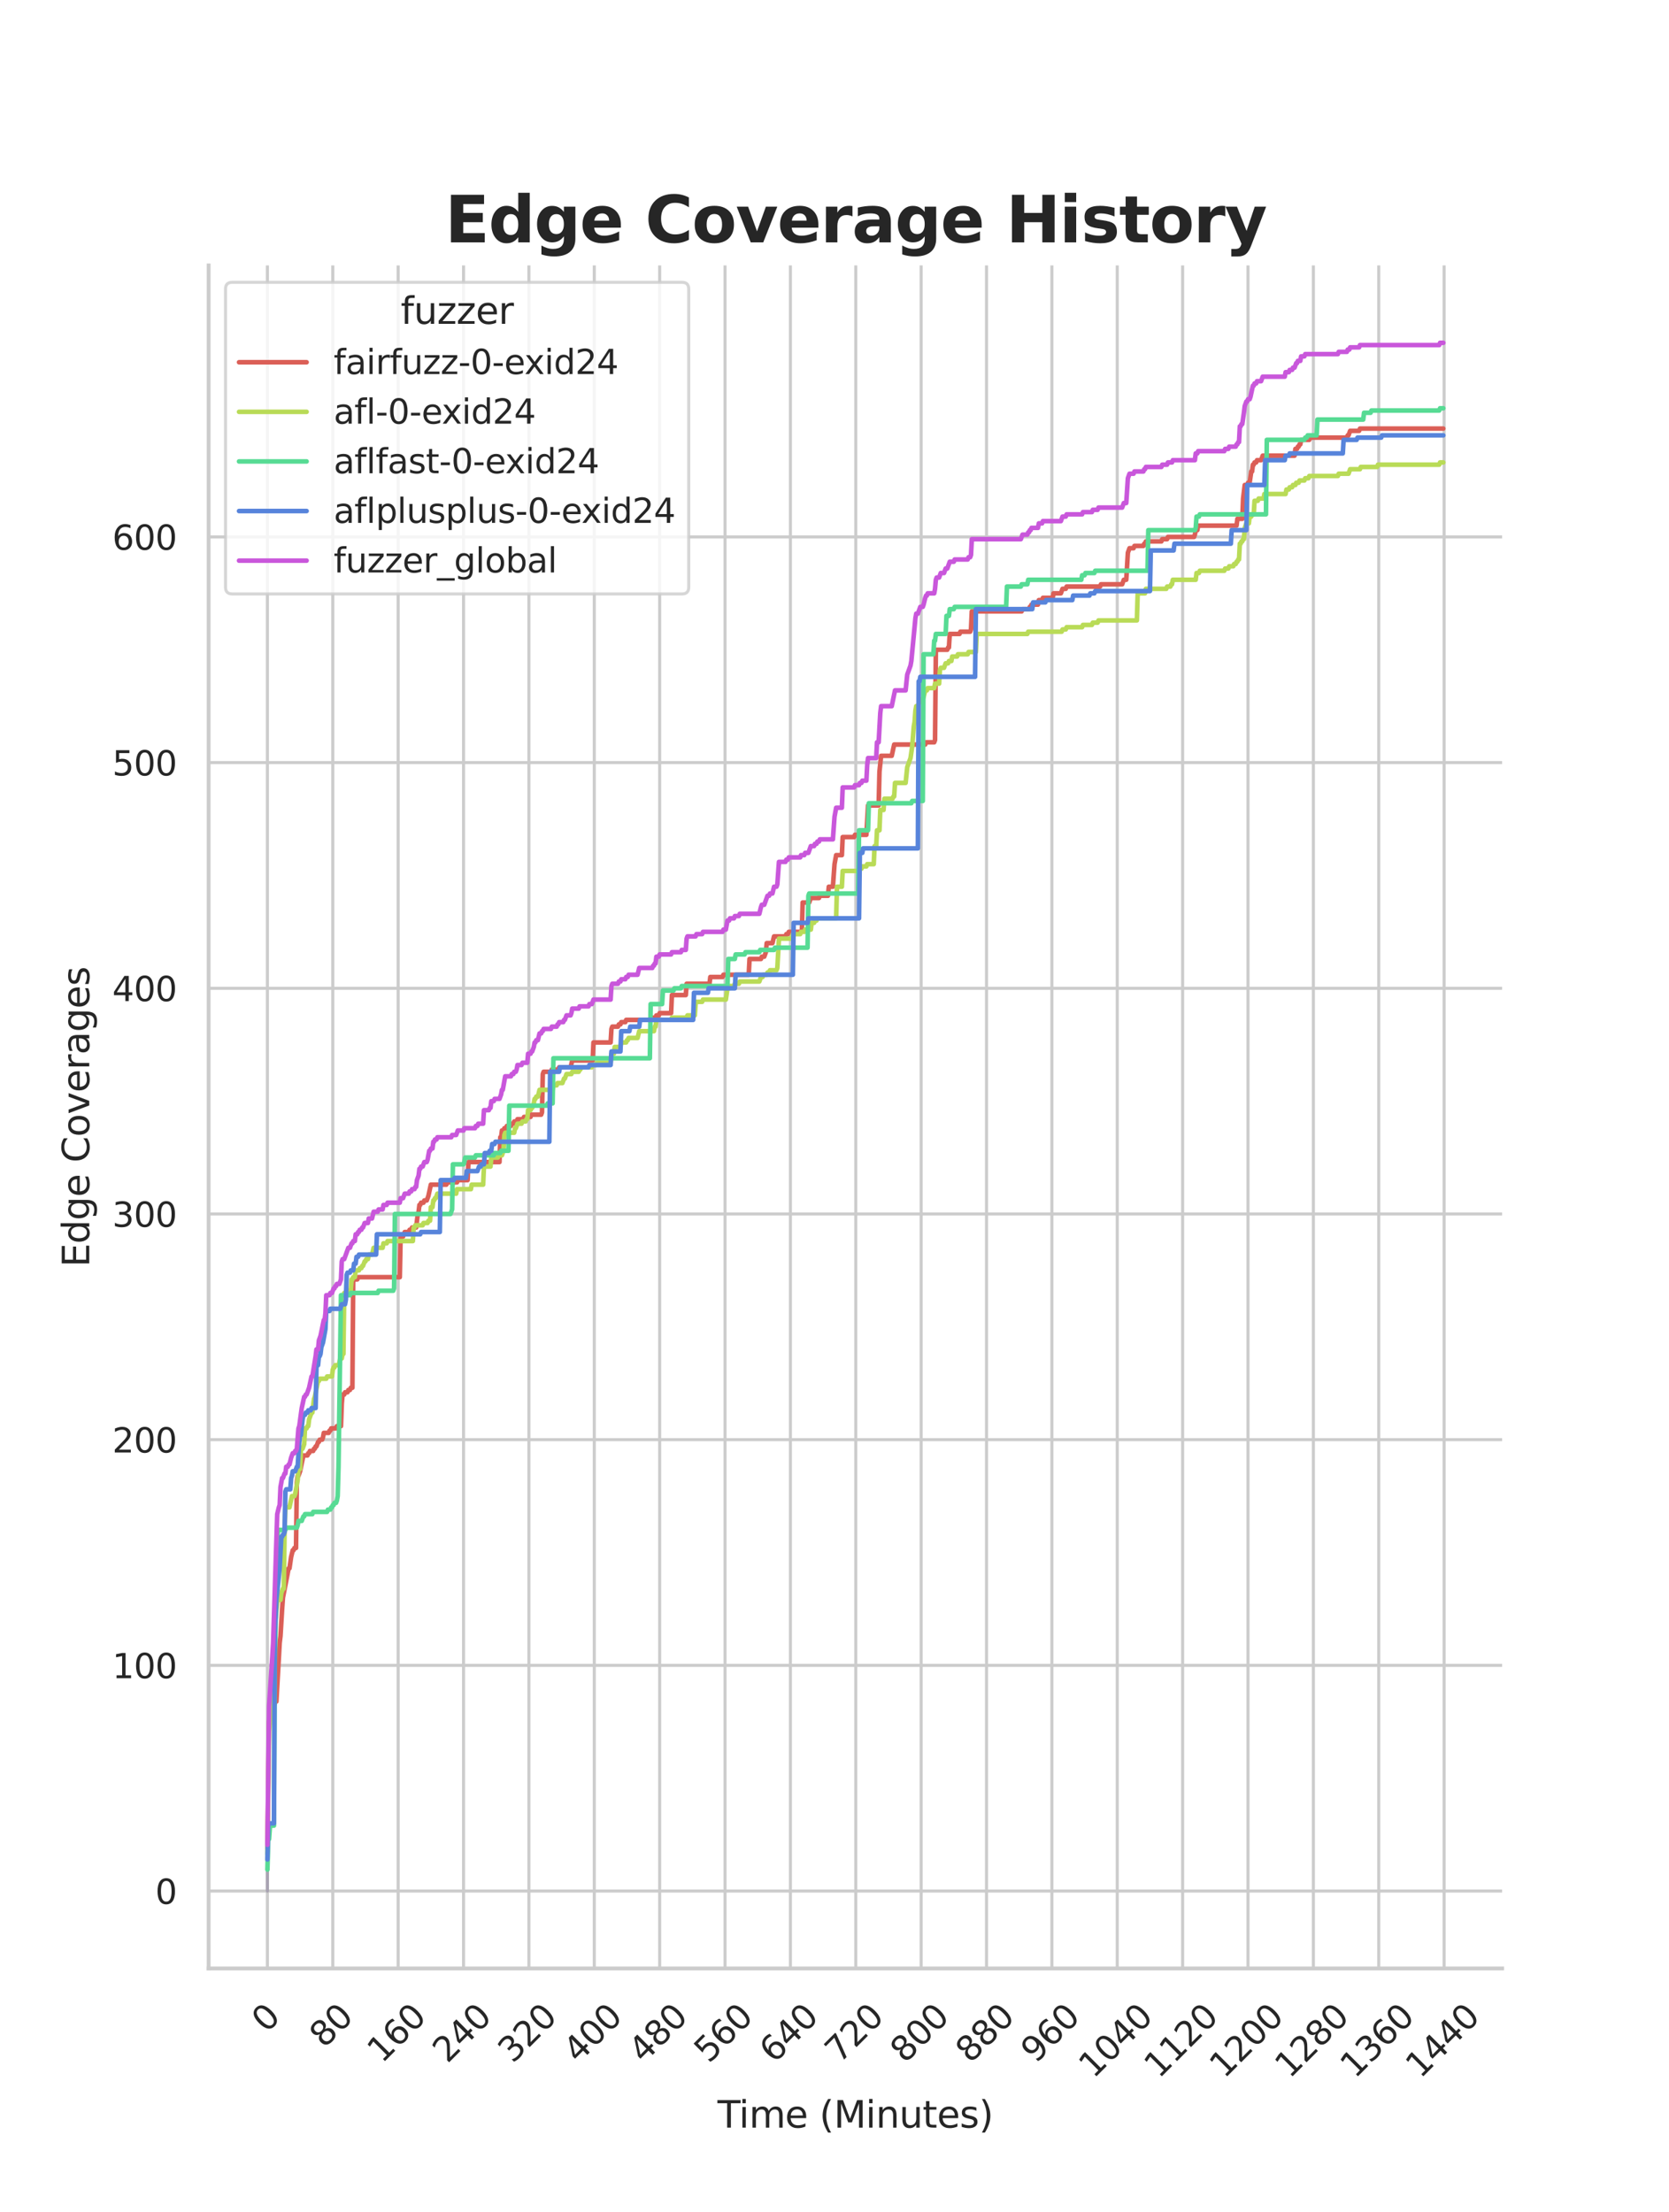 <?xml version="1.0" encoding="utf-8" standalone="no"?>
<!DOCTYPE svg PUBLIC "-//W3C//DTD SVG 1.1//EN"
  "http://www.w3.org/Graphics/SVG/1.1/DTD/svg11.dtd">
<svg xmlns:xlink="http://www.w3.org/1999/xlink" width="434.7pt" height="576pt" viewBox="0 0 434.7 576" xmlns="http://www.w3.org/2000/svg" version="1.1">
 <defs>
  <style type="text/css">*{stroke-linejoin: round; stroke-linecap: butt}</style>
 </defs>
 <g id="figure_1">
  <g id="patch_1">
   <path d="M 0 576 
L 434.7 576 
L 434.7 0 
L 0 0 
z
" style="fill: #ffffff"/>
  </g>
  <g id="axes_1">
   <g id="patch_2">
    <path d="M 54.337 512.64 
L 391.23 512.64 
L 391.23 69.12 
L 54.337 69.12 
z
" style="fill: #ffffff"/>
   </g>
   <g id="matplotlib.axis_1">
    <g id="xtick_1">
     <g id="line2d_1">
      <path d="M 69.651 512.64 
L 69.651 69.12 
" clip-path="url(#p3e01012238)" style="fill: none; stroke: #cccccc; stroke-width: 0.8; stroke-linecap: round"/>
     </g>
     <g id="text_1">
      <!-- 0 -->
      <g style="fill: #262626" transform="translate(69.388 529.627)rotate(-45)scale(0.088 -0.088)">
       <defs>
        <path id="DejaVuSans-30" d="M 2034 4250 
Q 1547 4250 1301 3770 
Q 1056 3291 1056 2328 
Q 1056 1369 1301 889 
Q 1547 409 2034 409 
Q 2525 409 2770 889 
Q 3016 1369 3016 2328 
Q 3016 3291 2770 3770 
Q 2525 4250 2034 4250 
z
M 2034 4750 
Q 2819 4750 3233 4129 
Q 3647 3509 3647 2328 
Q 3647 1150 3233 529 
Q 2819 -91 2034 -91 
Q 1250 -91 836 529 
Q 422 1150 422 2328 
Q 422 3509 836 4129 
Q 1250 4750 2034 4750 
z
" transform="scale(0.016)"/>
       </defs>
       <use xlink:href="#DejaVuSans-30"/>
      </g>
     </g>
    </g>
    <g id="xtick_2">
     <g id="line2d_2">
      <path d="M 86.677 512.64 
L 86.677 69.12 
" clip-path="url(#p3e01012238)" style="fill: none; stroke: #cccccc; stroke-width: 0.8; stroke-linecap: round"/>
     </g>
     <g id="text_2">
      <!-- 80 -->
      <g style="fill: #262626" transform="translate(84.435 533.586)rotate(-45)scale(0.088 -0.088)">
       <defs>
        <path id="DejaVuSans-38" d="M 2034 2216 
Q 1584 2216 1326 1975 
Q 1069 1734 1069 1313 
Q 1069 891 1326 650 
Q 1584 409 2034 409 
Q 2484 409 2743 651 
Q 3003 894 3003 1313 
Q 3003 1734 2745 1975 
Q 2488 2216 2034 2216 
z
M 1403 2484 
Q 997 2584 770 2862 
Q 544 3141 544 3541 
Q 544 4100 942 4425 
Q 1341 4750 2034 4750 
Q 2731 4750 3128 4425 
Q 3525 4100 3525 3541 
Q 3525 3141 3298 2862 
Q 3072 2584 2669 2484 
Q 3125 2378 3379 2068 
Q 3634 1759 3634 1313 
Q 3634 634 3220 271 
Q 2806 -91 2034 -91 
Q 1263 -91 848 271 
Q 434 634 434 1313 
Q 434 1759 690 2068 
Q 947 2378 1403 2484 
z
M 1172 3481 
Q 1172 3119 1398 2916 
Q 1625 2713 2034 2713 
Q 2441 2713 2670 2916 
Q 2900 3119 2900 3481 
Q 2900 3844 2670 4047 
Q 2441 4250 2034 4250 
Q 1625 4250 1398 4047 
Q 1172 3844 1172 3481 
z
" transform="scale(0.016)"/>
       </defs>
       <use xlink:href="#DejaVuSans-38"/>
       <use xlink:href="#DejaVuSans-30" x="63.623"/>
      </g>
     </g>
    </g>
    <g id="xtick_3">
     <g id="line2d_3">
      <path d="M 103.704 512.64 
L 103.704 69.12 
" clip-path="url(#p3e01012238)" style="fill: none; stroke: #cccccc; stroke-width: 0.8; stroke-linecap: round"/>
     </g>
     <g id="text_3">
      <!-- 160 -->
      <g style="fill: #262626" transform="translate(99.482 537.545)rotate(-45)scale(0.088 -0.088)">
       <defs>
        <path id="DejaVuSans-31" d="M 794 531 
L 1825 531 
L 1825 4091 
L 703 3866 
L 703 4441 
L 1819 4666 
L 2450 4666 
L 2450 531 
L 3481 531 
L 3481 0 
L 794 0 
L 794 531 
z
" transform="scale(0.016)"/>
        <path id="DejaVuSans-36" d="M 2113 2584 
Q 1688 2584 1439 2293 
Q 1191 2003 1191 1497 
Q 1191 994 1439 701 
Q 1688 409 2113 409 
Q 2538 409 2786 701 
Q 3034 994 3034 1497 
Q 3034 2003 2786 2293 
Q 2538 2584 2113 2584 
z
M 3366 4563 
L 3366 3988 
Q 3128 4100 2886 4159 
Q 2644 4219 2406 4219 
Q 1781 4219 1451 3797 
Q 1122 3375 1075 2522 
Q 1259 2794 1537 2939 
Q 1816 3084 2150 3084 
Q 2853 3084 3261 2657 
Q 3669 2231 3669 1497 
Q 3669 778 3244 343 
Q 2819 -91 2113 -91 
Q 1303 -91 875 529 
Q 447 1150 447 2328 
Q 447 3434 972 4092 
Q 1497 4750 2381 4750 
Q 2619 4750 2861 4703 
Q 3103 4656 3366 4563 
z
" transform="scale(0.016)"/>
       </defs>
       <use xlink:href="#DejaVuSans-31"/>
       <use xlink:href="#DejaVuSans-36" x="63.623"/>
       <use xlink:href="#DejaVuSans-30" x="127.246"/>
      </g>
     </g>
    </g>
    <g id="xtick_4">
     <g id="line2d_4">
      <path d="M 120.731 512.64 
L 120.731 69.12 
" clip-path="url(#p3e01012238)" style="fill: none; stroke: #cccccc; stroke-width: 0.8; stroke-linecap: round"/>
     </g>
     <g id="text_4">
      <!-- 240 -->
      <g style="fill: #262626" transform="translate(116.509 537.545)rotate(-45)scale(0.088 -0.088)">
       <defs>
        <path id="DejaVuSans-32" d="M 1228 531 
L 3431 531 
L 3431 0 
L 469 0 
L 469 531 
Q 828 903 1448 1529 
Q 2069 2156 2228 2338 
Q 2531 2678 2651 2914 
Q 2772 3150 2772 3378 
Q 2772 3750 2511 3984 
Q 2250 4219 1831 4219 
Q 1534 4219 1204 4116 
Q 875 4013 500 3803 
L 500 4441 
Q 881 4594 1212 4672 
Q 1544 4750 1819 4750 
Q 2544 4750 2975 4387 
Q 3406 4025 3406 3419 
Q 3406 3131 3298 2873 
Q 3191 2616 2906 2266 
Q 2828 2175 2409 1742 
Q 1991 1309 1228 531 
z
" transform="scale(0.016)"/>
        <path id="DejaVuSans-34" d="M 2419 4116 
L 825 1625 
L 2419 1625 
L 2419 4116 
z
M 2253 4666 
L 3047 4666 
L 3047 1625 
L 3713 1625 
L 3713 1100 
L 3047 1100 
L 3047 0 
L 2419 0 
L 2419 1100 
L 313 1100 
L 313 1709 
L 2253 4666 
z
" transform="scale(0.016)"/>
       </defs>
       <use xlink:href="#DejaVuSans-32"/>
       <use xlink:href="#DejaVuSans-34" x="63.623"/>
       <use xlink:href="#DejaVuSans-30" x="127.246"/>
      </g>
     </g>
    </g>
    <g id="xtick_5">
     <g id="line2d_5">
      <path d="M 137.757 512.64 
L 137.757 69.12 
" clip-path="url(#p3e01012238)" style="fill: none; stroke: #cccccc; stroke-width: 0.8; stroke-linecap: round"/>
     </g>
     <g id="text_5">
      <!-- 320 -->
      <g style="fill: #262626" transform="translate(133.536 537.545)rotate(-45)scale(0.088 -0.088)">
       <defs>
        <path id="DejaVuSans-33" d="M 2597 2516 
Q 3050 2419 3304 2112 
Q 3559 1806 3559 1356 
Q 3559 666 3084 287 
Q 2609 -91 1734 -91 
Q 1441 -91 1130 -33 
Q 819 25 488 141 
L 488 750 
Q 750 597 1062 519 
Q 1375 441 1716 441 
Q 2309 441 2620 675 
Q 2931 909 2931 1356 
Q 2931 1769 2642 2001 
Q 2353 2234 1838 2234 
L 1294 2234 
L 1294 2753 
L 1863 2753 
Q 2328 2753 2575 2939 
Q 2822 3125 2822 3475 
Q 2822 3834 2567 4026 
Q 2313 4219 1838 4219 
Q 1578 4219 1281 4162 
Q 984 4106 628 3988 
L 628 4550 
Q 988 4650 1302 4700 
Q 1616 4750 1894 4750 
Q 2613 4750 3031 4423 
Q 3450 4097 3450 3541 
Q 3450 3153 3228 2886 
Q 3006 2619 2597 2516 
z
" transform="scale(0.016)"/>
       </defs>
       <use xlink:href="#DejaVuSans-33"/>
       <use xlink:href="#DejaVuSans-32" x="63.623"/>
       <use xlink:href="#DejaVuSans-30" x="127.246"/>
      </g>
     </g>
    </g>
    <g id="xtick_6">
     <g id="line2d_6">
      <path d="M 154.784 512.64 
L 154.784 69.12 
" clip-path="url(#p3e01012238)" style="fill: none; stroke: #cccccc; stroke-width: 0.8; stroke-linecap: round"/>
     </g>
     <g id="text_6">
      <!-- 400 -->
      <g style="fill: #262626" transform="translate(150.562 537.545)rotate(-45)scale(0.088 -0.088)">
       <use xlink:href="#DejaVuSans-34"/>
       <use xlink:href="#DejaVuSans-30" x="63.623"/>
       <use xlink:href="#DejaVuSans-30" x="127.246"/>
      </g>
     </g>
    </g>
    <g id="xtick_7">
     <g id="line2d_7">
      <path d="M 171.81 512.64 
L 171.81 69.12 
" clip-path="url(#p3e01012238)" style="fill: none; stroke: #cccccc; stroke-width: 0.8; stroke-linecap: round"/>
     </g>
     <g id="text_7">
      <!-- 480 -->
      <g style="fill: #262626" transform="translate(167.589 537.545)rotate(-45)scale(0.088 -0.088)">
       <use xlink:href="#DejaVuSans-34"/>
       <use xlink:href="#DejaVuSans-38" x="63.623"/>
       <use xlink:href="#DejaVuSans-30" x="127.246"/>
      </g>
     </g>
    </g>
    <g id="xtick_8">
     <g id="line2d_8">
      <path d="M 188.837 512.64 
L 188.837 69.12 
" clip-path="url(#p3e01012238)" style="fill: none; stroke: #cccccc; stroke-width: 0.8; stroke-linecap: round"/>
     </g>
     <g id="text_8">
      <!-- 560 -->
      <g style="fill: #262626" transform="translate(184.615 537.545)rotate(-45)scale(0.088 -0.088)">
       <defs>
        <path id="DejaVuSans-35" d="M 691 4666 
L 3169 4666 
L 3169 4134 
L 1269 4134 
L 1269 2991 
Q 1406 3038 1543 3061 
Q 1681 3084 1819 3084 
Q 2600 3084 3056 2656 
Q 3513 2228 3513 1497 
Q 3513 744 3044 326 
Q 2575 -91 1722 -91 
Q 1428 -91 1123 -41 
Q 819 9 494 109 
L 494 744 
Q 775 591 1075 516 
Q 1375 441 1709 441 
Q 2250 441 2565 725 
Q 2881 1009 2881 1497 
Q 2881 1984 2565 2268 
Q 2250 2553 1709 2553 
Q 1456 2553 1204 2497 
Q 953 2441 691 2322 
L 691 4666 
z
" transform="scale(0.016)"/>
       </defs>
       <use xlink:href="#DejaVuSans-35"/>
       <use xlink:href="#DejaVuSans-36" x="63.623"/>
       <use xlink:href="#DejaVuSans-30" x="127.246"/>
      </g>
     </g>
    </g>
    <g id="xtick_9">
     <g id="line2d_9">
      <path d="M 205.864 512.64 
L 205.864 69.12 
" clip-path="url(#p3e01012238)" style="fill: none; stroke: #cccccc; stroke-width: 0.8; stroke-linecap: round"/>
     </g>
     <g id="text_9">
      <!-- 640 -->
      <g style="fill: #262626" transform="translate(201.642 537.545)rotate(-45)scale(0.088 -0.088)">
       <use xlink:href="#DejaVuSans-36"/>
       <use xlink:href="#DejaVuSans-34" x="63.623"/>
       <use xlink:href="#DejaVuSans-30" x="127.246"/>
      </g>
     </g>
    </g>
    <g id="xtick_10">
     <g id="line2d_10">
      <path d="M 222.89 512.64 
L 222.89 69.12 
" clip-path="url(#p3e01012238)" style="fill: none; stroke: #cccccc; stroke-width: 0.8; stroke-linecap: round"/>
     </g>
     <g id="text_10">
      <!-- 720 -->
      <g style="fill: #262626" transform="translate(218.669 537.545)rotate(-45)scale(0.088 -0.088)">
       <defs>
        <path id="DejaVuSans-37" d="M 525 4666 
L 3525 4666 
L 3525 4397 
L 1831 0 
L 1172 0 
L 2766 4134 
L 525 4134 
L 525 4666 
z
" transform="scale(0.016)"/>
       </defs>
       <use xlink:href="#DejaVuSans-37"/>
       <use xlink:href="#DejaVuSans-32" x="63.623"/>
       <use xlink:href="#DejaVuSans-30" x="127.246"/>
      </g>
     </g>
    </g>
    <g id="xtick_11">
     <g id="line2d_11">
      <path d="M 239.917 512.64 
L 239.917 69.12 
" clip-path="url(#p3e01012238)" style="fill: none; stroke: #cccccc; stroke-width: 0.8; stroke-linecap: round"/>
     </g>
     <g id="text_11">
      <!-- 800 -->
      <g style="fill: #262626" transform="translate(235.695 537.545)rotate(-45)scale(0.088 -0.088)">
       <use xlink:href="#DejaVuSans-38"/>
       <use xlink:href="#DejaVuSans-30" x="63.623"/>
       <use xlink:href="#DejaVuSans-30" x="127.246"/>
      </g>
     </g>
    </g>
    <g id="xtick_12">
     <g id="line2d_12">
      <path d="M 256.943 512.64 
L 256.943 69.12 
" clip-path="url(#p3e01012238)" style="fill: none; stroke: #cccccc; stroke-width: 0.8; stroke-linecap: round"/>
     </g>
     <g id="text_12">
      <!-- 880 -->
      <g style="fill: #262626" transform="translate(252.722 537.545)rotate(-45)scale(0.088 -0.088)">
       <use xlink:href="#DejaVuSans-38"/>
       <use xlink:href="#DejaVuSans-38" x="63.623"/>
       <use xlink:href="#DejaVuSans-30" x="127.246"/>
      </g>
     </g>
    </g>
    <g id="xtick_13">
     <g id="line2d_13">
      <path d="M 273.97 512.64 
L 273.97 69.12 
" clip-path="url(#p3e01012238)" style="fill: none; stroke: #cccccc; stroke-width: 0.8; stroke-linecap: round"/>
     </g>
     <g id="text_13">
      <!-- 960 -->
      <g style="fill: #262626" transform="translate(269.748 537.545)rotate(-45)scale(0.088 -0.088)">
       <defs>
        <path id="DejaVuSans-39" d="M 703 97 
L 703 672 
Q 941 559 1184 500 
Q 1428 441 1663 441 
Q 2288 441 2617 861 
Q 2947 1281 2994 2138 
Q 2813 1869 2534 1725 
Q 2256 1581 1919 1581 
Q 1219 1581 811 2004 
Q 403 2428 403 3163 
Q 403 3881 828 4315 
Q 1253 4750 1959 4750 
Q 2769 4750 3195 4129 
Q 3622 3509 3622 2328 
Q 3622 1225 3098 567 
Q 2575 -91 1691 -91 
Q 1453 -91 1209 -44 
Q 966 3 703 97 
z
M 1959 2075 
Q 2384 2075 2632 2365 
Q 2881 2656 2881 3163 
Q 2881 3666 2632 3958 
Q 2384 4250 1959 4250 
Q 1534 4250 1286 3958 
Q 1038 3666 1038 3163 
Q 1038 2656 1286 2365 
Q 1534 2075 1959 2075 
z
" transform="scale(0.016)"/>
       </defs>
       <use xlink:href="#DejaVuSans-39"/>
       <use xlink:href="#DejaVuSans-36" x="63.623"/>
       <use xlink:href="#DejaVuSans-30" x="127.246"/>
      </g>
     </g>
    </g>
    <g id="xtick_14">
     <g id="line2d_14">
      <path d="M 290.997 512.64 
L 290.997 69.12 
" clip-path="url(#p3e01012238)" style="fill: none; stroke: #cccccc; stroke-width: 0.8; stroke-linecap: round"/>
     </g>
     <g id="text_14">
      <!-- 1040 -->
      <g style="fill: #262626" transform="translate(284.795 541.505)rotate(-45)scale(0.088 -0.088)">
       <use xlink:href="#DejaVuSans-31"/>
       <use xlink:href="#DejaVuSans-30" x="63.623"/>
       <use xlink:href="#DejaVuSans-34" x="127.246"/>
       <use xlink:href="#DejaVuSans-30" x="190.869"/>
      </g>
     </g>
    </g>
    <g id="xtick_15">
     <g id="line2d_15">
      <path d="M 308.023 512.64 
L 308.023 69.12 
" clip-path="url(#p3e01012238)" style="fill: none; stroke: #cccccc; stroke-width: 0.8; stroke-linecap: round"/>
     </g>
     <g id="text_15">
      <!-- 1120 -->
      <g style="fill: #262626" transform="translate(301.822 541.505)rotate(-45)scale(0.088 -0.088)">
       <use xlink:href="#DejaVuSans-31"/>
       <use xlink:href="#DejaVuSans-31" x="63.623"/>
       <use xlink:href="#DejaVuSans-32" x="127.246"/>
       <use xlink:href="#DejaVuSans-30" x="190.869"/>
      </g>
     </g>
    </g>
    <g id="xtick_16">
     <g id="line2d_16">
      <path d="M 325.05 512.64 
L 325.05 69.12 
" clip-path="url(#p3e01012238)" style="fill: none; stroke: #cccccc; stroke-width: 0.8; stroke-linecap: round"/>
     </g>
     <g id="text_16">
      <!-- 1200 -->
      <g style="fill: #262626" transform="translate(318.849 541.505)rotate(-45)scale(0.088 -0.088)">
       <use xlink:href="#DejaVuSans-31"/>
       <use xlink:href="#DejaVuSans-32" x="63.623"/>
       <use xlink:href="#DejaVuSans-30" x="127.246"/>
       <use xlink:href="#DejaVuSans-30" x="190.869"/>
      </g>
     </g>
    </g>
    <g id="xtick_17">
     <g id="line2d_17">
      <path d="M 342.076 512.64 
L 342.076 69.12 
" clip-path="url(#p3e01012238)" style="fill: none; stroke: #cccccc; stroke-width: 0.8; stroke-linecap: round"/>
     </g>
     <g id="text_17">
      <!-- 1280 -->
      <g style="fill: #262626" transform="translate(335.875 541.505)rotate(-45)scale(0.088 -0.088)">
       <use xlink:href="#DejaVuSans-31"/>
       <use xlink:href="#DejaVuSans-32" x="63.623"/>
       <use xlink:href="#DejaVuSans-38" x="127.246"/>
       <use xlink:href="#DejaVuSans-30" x="190.869"/>
      </g>
     </g>
    </g>
    <g id="xtick_18">
     <g id="line2d_18">
      <path d="M 359.103 512.64 
L 359.103 69.12 
" clip-path="url(#p3e01012238)" style="fill: none; stroke: #cccccc; stroke-width: 0.8; stroke-linecap: round"/>
     </g>
     <g id="text_18">
      <!-- 1360 -->
      <g style="fill: #262626" transform="translate(352.902 541.505)rotate(-45)scale(0.088 -0.088)">
       <use xlink:href="#DejaVuSans-31"/>
       <use xlink:href="#DejaVuSans-33" x="63.623"/>
       <use xlink:href="#DejaVuSans-36" x="127.246"/>
       <use xlink:href="#DejaVuSans-30" x="190.869"/>
      </g>
     </g>
    </g>
    <g id="xtick_19">
     <g id="line2d_19">
      <path d="M 376.13 512.64 
L 376.13 69.12 
" clip-path="url(#p3e01012238)" style="fill: none; stroke: #cccccc; stroke-width: 0.8; stroke-linecap: round"/>
     </g>
     <g id="text_19">
      <!-- 1440 -->
      <g style="fill: #262626" transform="translate(369.928 541.505)rotate(-45)scale(0.088 -0.088)">
       <use xlink:href="#DejaVuSans-31"/>
       <use xlink:href="#DejaVuSans-34" x="63.623"/>
       <use xlink:href="#DejaVuSans-34" x="127.246"/>
       <use xlink:href="#DejaVuSans-30" x="190.869"/>
      </g>
     </g>
    </g>
    <g id="text_20">
     <!-- Time (Minutes) -->
     <g style="fill: #262626" transform="translate(186.874 554.093)scale(0.096 -0.096)">
      <defs>
       <path id="DejaVuSans-54" d="M -19 4666 
L 3928 4666 
L 3928 4134 
L 2272 4134 
L 2272 0 
L 1638 0 
L 1638 4134 
L -19 4134 
L -19 4666 
z
" transform="scale(0.016)"/>
       <path id="DejaVuSans-69" d="M 603 3500 
L 1178 3500 
L 1178 0 
L 603 0 
L 603 3500 
z
M 603 4863 
L 1178 4863 
L 1178 4134 
L 603 4134 
L 603 4863 
z
" transform="scale(0.016)"/>
       <path id="DejaVuSans-6d" d="M 3328 2828 
Q 3544 3216 3844 3400 
Q 4144 3584 4550 3584 
Q 5097 3584 5394 3201 
Q 5691 2819 5691 2113 
L 5691 0 
L 5113 0 
L 5113 2094 
Q 5113 2597 4934 2840 
Q 4756 3084 4391 3084 
Q 3944 3084 3684 2787 
Q 3425 2491 3425 1978 
L 3425 0 
L 2847 0 
L 2847 2094 
Q 2847 2600 2669 2842 
Q 2491 3084 2119 3084 
Q 1678 3084 1418 2786 
Q 1159 2488 1159 1978 
L 1159 0 
L 581 0 
L 581 3500 
L 1159 3500 
L 1159 2956 
Q 1356 3278 1631 3431 
Q 1906 3584 2284 3584 
Q 2666 3584 2933 3390 
Q 3200 3197 3328 2828 
z
" transform="scale(0.016)"/>
       <path id="DejaVuSans-65" d="M 3597 1894 
L 3597 1613 
L 953 1613 
Q 991 1019 1311 708 
Q 1631 397 2203 397 
Q 2534 397 2845 478 
Q 3156 559 3463 722 
L 3463 178 
Q 3153 47 2828 -22 
Q 2503 -91 2169 -91 
Q 1331 -91 842 396 
Q 353 884 353 1716 
Q 353 2575 817 3079 
Q 1281 3584 2069 3584 
Q 2775 3584 3186 3129 
Q 3597 2675 3597 1894 
z
M 3022 2063 
Q 3016 2534 2758 2815 
Q 2500 3097 2075 3097 
Q 1594 3097 1305 2825 
Q 1016 2553 972 2059 
L 3022 2063 
z
" transform="scale(0.016)"/>
       <path id="DejaVuSans-20" transform="scale(0.016)"/>
       <path id="DejaVuSans-28" d="M 1984 4856 
Q 1566 4138 1362 3434 
Q 1159 2731 1159 2009 
Q 1159 1288 1364 580 
Q 1569 -128 1984 -844 
L 1484 -844 
Q 1016 -109 783 600 
Q 550 1309 550 2009 
Q 550 2706 781 3412 
Q 1013 4119 1484 4856 
L 1984 4856 
z
" transform="scale(0.016)"/>
       <path id="DejaVuSans-4d" d="M 628 4666 
L 1569 4666 
L 2759 1491 
L 3956 4666 
L 4897 4666 
L 4897 0 
L 4281 0 
L 4281 4097 
L 3078 897 
L 2444 897 
L 1241 4097 
L 1241 0 
L 628 0 
L 628 4666 
z
" transform="scale(0.016)"/>
       <path id="DejaVuSans-6e" d="M 3513 2113 
L 3513 0 
L 2938 0 
L 2938 2094 
Q 2938 2591 2744 2837 
Q 2550 3084 2163 3084 
Q 1697 3084 1428 2787 
Q 1159 2491 1159 1978 
L 1159 0 
L 581 0 
L 581 3500 
L 1159 3500 
L 1159 2956 
Q 1366 3272 1645 3428 
Q 1925 3584 2291 3584 
Q 2894 3584 3203 3211 
Q 3513 2838 3513 2113 
z
" transform="scale(0.016)"/>
       <path id="DejaVuSans-75" d="M 544 1381 
L 544 3500 
L 1119 3500 
L 1119 1403 
Q 1119 906 1312 657 
Q 1506 409 1894 409 
Q 2359 409 2629 706 
Q 2900 1003 2900 1516 
L 2900 3500 
L 3475 3500 
L 3475 0 
L 2900 0 
L 2900 538 
Q 2691 219 2414 64 
Q 2138 -91 1772 -91 
Q 1169 -91 856 284 
Q 544 659 544 1381 
z
M 1991 3584 
L 1991 3584 
z
" transform="scale(0.016)"/>
       <path id="DejaVuSans-74" d="M 1172 4494 
L 1172 3500 
L 2356 3500 
L 2356 3053 
L 1172 3053 
L 1172 1153 
Q 1172 725 1289 603 
Q 1406 481 1766 481 
L 2356 481 
L 2356 0 
L 1766 0 
Q 1100 0 847 248 
Q 594 497 594 1153 
L 594 3053 
L 172 3053 
L 172 3500 
L 594 3500 
L 594 4494 
L 1172 4494 
z
" transform="scale(0.016)"/>
       <path id="DejaVuSans-73" d="M 2834 3397 
L 2834 2853 
Q 2591 2978 2328 3040 
Q 2066 3103 1784 3103 
Q 1356 3103 1142 2972 
Q 928 2841 928 2578 
Q 928 2378 1081 2264 
Q 1234 2150 1697 2047 
L 1894 2003 
Q 2506 1872 2764 1633 
Q 3022 1394 3022 966 
Q 3022 478 2636 193 
Q 2250 -91 1575 -91 
Q 1294 -91 989 -36 
Q 684 19 347 128 
L 347 722 
Q 666 556 975 473 
Q 1284 391 1588 391 
Q 1994 391 2212 530 
Q 2431 669 2431 922 
Q 2431 1156 2273 1281 
Q 2116 1406 1581 1522 
L 1381 1569 
Q 847 1681 609 1914 
Q 372 2147 372 2553 
Q 372 3047 722 3315 
Q 1072 3584 1716 3584 
Q 2034 3584 2315 3537 
Q 2597 3491 2834 3397 
z
" transform="scale(0.016)"/>
       <path id="DejaVuSans-29" d="M 513 4856 
L 1013 4856 
Q 1481 4119 1714 3412 
Q 1947 2706 1947 2009 
Q 1947 1309 1714 600 
Q 1481 -109 1013 -844 
L 513 -844 
Q 928 -128 1133 580 
Q 1338 1288 1338 2009 
Q 1338 2731 1133 3434 
Q 928 4138 513 4856 
z
" transform="scale(0.016)"/>
      </defs>
      <use xlink:href="#DejaVuSans-54"/>
      <use xlink:href="#DejaVuSans-69" x="57.959"/>
      <use xlink:href="#DejaVuSans-6d" x="85.742"/>
      <use xlink:href="#DejaVuSans-65" x="183.154"/>
      <use xlink:href="#DejaVuSans-20" x="244.678"/>
      <use xlink:href="#DejaVuSans-28" x="276.465"/>
      <use xlink:href="#DejaVuSans-4d" x="315.479"/>
      <use xlink:href="#DejaVuSans-69" x="401.758"/>
      <use xlink:href="#DejaVuSans-6e" x="429.541"/>
      <use xlink:href="#DejaVuSans-75" x="492.92"/>
      <use xlink:href="#DejaVuSans-74" x="556.299"/>
      <use xlink:href="#DejaVuSans-65" x="595.508"/>
      <use xlink:href="#DejaVuSans-73" x="657.031"/>
      <use xlink:href="#DejaVuSans-29" x="709.131"/>
     </g>
    </g>
   </g>
   <g id="matplotlib.axis_2">
    <g id="ytick_1">
     <g id="line2d_20">
      <path d="M 54.337 492.48 
L 391.23 492.48 
" clip-path="url(#p3e01012238)" style="fill: none; stroke: #cccccc; stroke-width: 0.8; stroke-linecap: round"/>
     </g>
     <g id="text_21">
      <!-- 0 -->
      <g style="fill: #262626" transform="translate(40.438 495.823)scale(0.088 -0.088)">
       <use xlink:href="#DejaVuSans-30"/>
      </g>
     </g>
    </g>
    <g id="ytick_2">
     <g id="line2d_21">
      <path d="M 54.337 433.704 
L 391.23 433.704 
" clip-path="url(#p3e01012238)" style="fill: none; stroke: #cccccc; stroke-width: 0.8; stroke-linecap: round"/>
     </g>
     <g id="text_22">
      <!-- 100 -->
      <g style="fill: #262626" transform="translate(29.241 437.048)scale(0.088 -0.088)">
       <use xlink:href="#DejaVuSans-31"/>
       <use xlink:href="#DejaVuSans-30" x="63.623"/>
       <use xlink:href="#DejaVuSans-30" x="127.246"/>
      </g>
     </g>
    </g>
    <g id="ytick_3">
     <g id="line2d_22">
      <path d="M 54.337 374.929 
L 391.23 374.929 
" clip-path="url(#p3e01012238)" style="fill: none; stroke: #cccccc; stroke-width: 0.8; stroke-linecap: round"/>
     </g>
     <g id="text_23">
      <!-- 200 -->
      <g style="fill: #262626" transform="translate(29.241 378.272)scale(0.088 -0.088)">
       <use xlink:href="#DejaVuSans-32"/>
       <use xlink:href="#DejaVuSans-30" x="63.623"/>
       <use xlink:href="#DejaVuSans-30" x="127.246"/>
      </g>
     </g>
    </g>
    <g id="ytick_4">
     <g id="line2d_23">
      <path d="M 54.337 316.153 
L 391.23 316.153 
" clip-path="url(#p3e01012238)" style="fill: none; stroke: #cccccc; stroke-width: 0.8; stroke-linecap: round"/>
     </g>
     <g id="text_24">
      <!-- 300 -->
      <g style="fill: #262626" transform="translate(29.241 319.497)scale(0.088 -0.088)">
       <use xlink:href="#DejaVuSans-33"/>
       <use xlink:href="#DejaVuSans-30" x="63.623"/>
       <use xlink:href="#DejaVuSans-30" x="127.246"/>
      </g>
     </g>
    </g>
    <g id="ytick_5">
     <g id="line2d_24">
      <path d="M 54.337 257.378 
L 391.23 257.378 
" clip-path="url(#p3e01012238)" style="fill: none; stroke: #cccccc; stroke-width: 0.8; stroke-linecap: round"/>
     </g>
     <g id="text_25">
      <!-- 400 -->
      <g style="fill: #262626" transform="translate(29.241 260.721)scale(0.088 -0.088)">
       <use xlink:href="#DejaVuSans-34"/>
       <use xlink:href="#DejaVuSans-30" x="63.623"/>
       <use xlink:href="#DejaVuSans-30" x="127.246"/>
      </g>
     </g>
    </g>
    <g id="ytick_6">
     <g id="line2d_25">
      <path d="M 54.337 198.602 
L 391.23 198.602 
" clip-path="url(#p3e01012238)" style="fill: none; stroke: #cccccc; stroke-width: 0.8; stroke-linecap: round"/>
     </g>
     <g id="text_26">
      <!-- 500 -->
      <g style="fill: #262626" transform="translate(29.241 201.946)scale(0.088 -0.088)">
       <use xlink:href="#DejaVuSans-35"/>
       <use xlink:href="#DejaVuSans-30" x="63.623"/>
       <use xlink:href="#DejaVuSans-30" x="127.246"/>
      </g>
     </g>
    </g>
    <g id="ytick_7">
     <g id="line2d_26">
      <path d="M 54.337 139.827 
L 391.23 139.827 
" clip-path="url(#p3e01012238)" style="fill: none; stroke: #cccccc; stroke-width: 0.8; stroke-linecap: round"/>
     </g>
     <g id="text_27">
      <!-- 600 -->
      <g style="fill: #262626" transform="translate(29.241 143.17)scale(0.088 -0.088)">
       <use xlink:href="#DejaVuSans-36"/>
       <use xlink:href="#DejaVuSans-30" x="63.623"/>
       <use xlink:href="#DejaVuSans-30" x="127.246"/>
      </g>
     </g>
    </g>
    <g id="text_28">
     <!-- Edge Coverages -->
     <g style="fill: #262626" transform="translate(23.244 329.986)rotate(-90)scale(0.096 -0.096)">
      <defs>
       <path id="DejaVuSans-45" d="M 628 4666 
L 3578 4666 
L 3578 4134 
L 1259 4134 
L 1259 2753 
L 3481 2753 
L 3481 2222 
L 1259 2222 
L 1259 531 
L 3634 531 
L 3634 0 
L 628 0 
L 628 4666 
z
" transform="scale(0.016)"/>
       <path id="DejaVuSans-64" d="M 2906 2969 
L 2906 4863 
L 3481 4863 
L 3481 0 
L 2906 0 
L 2906 525 
Q 2725 213 2448 61 
Q 2172 -91 1784 -91 
Q 1150 -91 751 415 
Q 353 922 353 1747 
Q 353 2572 751 3078 
Q 1150 3584 1784 3584 
Q 2172 3584 2448 3432 
Q 2725 3281 2906 2969 
z
M 947 1747 
Q 947 1113 1208 752 
Q 1469 391 1925 391 
Q 2381 391 2643 752 
Q 2906 1113 2906 1747 
Q 2906 2381 2643 2742 
Q 2381 3103 1925 3103 
Q 1469 3103 1208 2742 
Q 947 2381 947 1747 
z
" transform="scale(0.016)"/>
       <path id="DejaVuSans-67" d="M 2906 1791 
Q 2906 2416 2648 2759 
Q 2391 3103 1925 3103 
Q 1463 3103 1205 2759 
Q 947 2416 947 1791 
Q 947 1169 1205 825 
Q 1463 481 1925 481 
Q 2391 481 2648 825 
Q 2906 1169 2906 1791 
z
M 3481 434 
Q 3481 -459 3084 -895 
Q 2688 -1331 1869 -1331 
Q 1566 -1331 1297 -1286 
Q 1028 -1241 775 -1147 
L 775 -588 
Q 1028 -725 1275 -790 
Q 1522 -856 1778 -856 
Q 2344 -856 2625 -561 
Q 2906 -266 2906 331 
L 2906 616 
Q 2728 306 2450 153 
Q 2172 0 1784 0 
Q 1141 0 747 490 
Q 353 981 353 1791 
Q 353 2603 747 3093 
Q 1141 3584 1784 3584 
Q 2172 3584 2450 3431 
Q 2728 3278 2906 2969 
L 2906 3500 
L 3481 3500 
L 3481 434 
z
" transform="scale(0.016)"/>
       <path id="DejaVuSans-43" d="M 4122 4306 
L 4122 3641 
Q 3803 3938 3442 4084 
Q 3081 4231 2675 4231 
Q 1875 4231 1450 3742 
Q 1025 3253 1025 2328 
Q 1025 1406 1450 917 
Q 1875 428 2675 428 
Q 3081 428 3442 575 
Q 3803 722 4122 1019 
L 4122 359 
Q 3791 134 3420 21 
Q 3050 -91 2638 -91 
Q 1578 -91 968 557 
Q 359 1206 359 2328 
Q 359 3453 968 4101 
Q 1578 4750 2638 4750 
Q 3056 4750 3426 4639 
Q 3797 4528 4122 4306 
z
" transform="scale(0.016)"/>
       <path id="DejaVuSans-6f" d="M 1959 3097 
Q 1497 3097 1228 2736 
Q 959 2375 959 1747 
Q 959 1119 1226 758 
Q 1494 397 1959 397 
Q 2419 397 2687 759 
Q 2956 1122 2956 1747 
Q 2956 2369 2687 2733 
Q 2419 3097 1959 3097 
z
M 1959 3584 
Q 2709 3584 3137 3096 
Q 3566 2609 3566 1747 
Q 3566 888 3137 398 
Q 2709 -91 1959 -91 
Q 1206 -91 779 398 
Q 353 888 353 1747 
Q 353 2609 779 3096 
Q 1206 3584 1959 3584 
z
" transform="scale(0.016)"/>
       <path id="DejaVuSans-76" d="M 191 3500 
L 800 3500 
L 1894 563 
L 2988 3500 
L 3597 3500 
L 2284 0 
L 1503 0 
L 191 3500 
z
" transform="scale(0.016)"/>
       <path id="DejaVuSans-72" d="M 2631 2963 
Q 2534 3019 2420 3045 
Q 2306 3072 2169 3072 
Q 1681 3072 1420 2755 
Q 1159 2438 1159 1844 
L 1159 0 
L 581 0 
L 581 3500 
L 1159 3500 
L 1159 2956 
Q 1341 3275 1631 3429 
Q 1922 3584 2338 3584 
Q 2397 3584 2469 3576 
Q 2541 3569 2628 3553 
L 2631 2963 
z
" transform="scale(0.016)"/>
       <path id="DejaVuSans-61" d="M 2194 1759 
Q 1497 1759 1228 1600 
Q 959 1441 959 1056 
Q 959 750 1161 570 
Q 1363 391 1709 391 
Q 2188 391 2477 730 
Q 2766 1069 2766 1631 
L 2766 1759 
L 2194 1759 
z
M 3341 1997 
L 3341 0 
L 2766 0 
L 2766 531 
Q 2569 213 2275 61 
Q 1981 -91 1556 -91 
Q 1019 -91 701 211 
Q 384 513 384 1019 
Q 384 1609 779 1909 
Q 1175 2209 1959 2209 
L 2766 2209 
L 2766 2266 
Q 2766 2663 2505 2880 
Q 2244 3097 1772 3097 
Q 1472 3097 1187 3025 
Q 903 2953 641 2809 
L 641 3341 
Q 956 3463 1253 3523 
Q 1550 3584 1831 3584 
Q 2591 3584 2966 3190 
Q 3341 2797 3341 1997 
z
" transform="scale(0.016)"/>
      </defs>
      <use xlink:href="#DejaVuSans-45"/>
      <use xlink:href="#DejaVuSans-64" x="63.184"/>
      <use xlink:href="#DejaVuSans-67" x="126.66"/>
      <use xlink:href="#DejaVuSans-65" x="190.137"/>
      <use xlink:href="#DejaVuSans-20" x="251.66"/>
      <use xlink:href="#DejaVuSans-43" x="283.447"/>
      <use xlink:href="#DejaVuSans-6f" x="353.271"/>
      <use xlink:href="#DejaVuSans-76" x="414.453"/>
      <use xlink:href="#DejaVuSans-65" x="473.633"/>
      <use xlink:href="#DejaVuSans-72" x="535.156"/>
      <use xlink:href="#DejaVuSans-61" x="576.27"/>
      <use xlink:href="#DejaVuSans-67" x="637.549"/>
      <use xlink:href="#DejaVuSans-65" x="701.025"/>
      <use xlink:href="#DejaVuSans-73" x="762.549"/>
     </g>
    </g>
   </g>
   <g id="PolyCollection_1">
    <defs>
     <path id="m95b2d2eca2" d="M 69.651 -105.855 
L 69.651 -83.52 
L 69.651 -105.855 
L 69.651 -105.855 
z
" style="stroke: #db5f57; stroke-opacity: 0.2; stroke-width: 0.8"/>
    </defs>
    <g clip-path="url(#p3e01012238)">
     <use xlink:href="#m95b2d2eca2" x="0" y="576" style="fill: #db5f57; fill-opacity: 0.2; stroke: #db5f57; stroke-opacity: 0.2; stroke-width: 0.8"/>
    </g>
   </g>
   <g id="PolyCollection_2">
    <defs>
     <path id="m232bc15e4f" d="M 69.651 -102.916 
L 69.651 -83.52 
L 69.651 -102.916 
L 69.651 -102.916 
z
" style="stroke: #b9db57; stroke-opacity: 0.2; stroke-width: 0.8"/>
    </defs>
    <g clip-path="url(#p3e01012238)">
     <use xlink:href="#m232bc15e4f" x="0" y="576" style="fill: #b9db57; fill-opacity: 0.2; stroke: #b9db57; stroke-opacity: 0.2; stroke-width: 0.8"/>
    </g>
   </g>
   <g id="PolyCollection_3">
    <defs>
     <path id="m4154f24fc7" d="M 69.651 -94.687 
L 69.651 -83.52 
L 69.651 -94.687 
L 69.651 -94.687 
z
" style="stroke: #57db94; stroke-opacity: 0.2; stroke-width: 0.8"/>
    </defs>
    <g clip-path="url(#p3e01012238)">
     <use xlink:href="#m4154f24fc7" x="0" y="576" style="fill: #57db94; fill-opacity: 0.2; stroke: #57db94; stroke-opacity: 0.2; stroke-width: 0.8"/>
    </g>
   </g>
   <g id="PolyCollection_4">
    <defs>
     <path id="ma222de85c6" d="M 69.651 -99.977 
L 69.651 -83.52 
L 69.651 -99.977 
L 69.651 -99.977 
z
" style="stroke: #5784db; stroke-opacity: 0.2; stroke-width: 0.8"/>
    </defs>
    <g clip-path="url(#p3e01012238)">
     <use xlink:href="#ma222de85c6" x="0" y="576" style="fill: #5784db; fill-opacity: 0.2; stroke: #5784db; stroke-opacity: 0.2; stroke-width: 0.8"/>
    </g>
   </g>
   <g id="PolyCollection_5">
    <defs>
     <path id="mf69625ef35" d="M 69.651 -107.618 
L 69.651 -83.52 
L 69.651 -107.618 
L 69.651 -107.618 
z
" style="stroke: #c957db; stroke-opacity: 0.2; stroke-width: 0.8"/>
    </defs>
    <g clip-path="url(#p3e01012238)">
     <use xlink:href="#mf69625ef35" x="0" y="576" style="fill: #c957db; fill-opacity: 0.2; stroke: #c957db; stroke-opacity: 0.2; stroke-width: 0.8"/>
    </g>
   </g>
   <g id="line2d_27">
    <path d="M 69.651 481.313 
L 70.076 448.398 
L 70.289 446.635 
L 70.502 446.635 
L 70.928 444.872 
L 71.141 444.284 
L 71.353 444.284 
L 71.779 443.109 
L 71.992 443.109 
L 72.843 427.827 
L 73.056 426.064 
L 73.482 419.011 
L 73.695 416.072 
L 75.184 408.431 
L 75.397 408.431 
L 75.823 405.492 
L 76.249 403.729 
L 76.461 403.729 
L 76.674 403.141 
L 77.1 403.141 
L 77.313 386.096 
L 77.526 384.333 
L 77.738 384.333 
L 78.164 383.158 
L 79.015 379.043 
L 80.08 379.043 
L 80.292 378.456 
L 80.505 378.456 
L 80.718 377.868 
L 81.569 377.868 
L 81.782 377.28 
L 81.995 377.28 
L 82.208 376.692 
L 82.421 376.692 
L 82.846 375.517 
L 83.059 375.517 
L 83.272 374.929 
L 83.911 374.929 
L 84.123 374.341 
L 84.336 373.166 
L 85.613 373.166 
L 85.826 372.578 
L 86.039 372.578 
L 86.252 371.99 
L 87.529 371.99 
L 87.742 371.402 
L 88.806 371.402 
L 89.019 365.525 
L 89.231 363.174 
L 89.657 363.174 
L 89.87 362.586 
L 90.508 362.586 
L 90.721 361.998 
L 91.147 361.998 
L 91.36 361.411 
L 91.785 361.411 
L 91.998 333.198 
L 93.062 333.198 
L 93.275 332.611 
L 104.13 332.611 
L 104.342 322.031 
L 104.981 322.031 
L 105.407 320.856 
L 106.471 320.856 
L 106.684 320.268 
L 107.109 320.268 
L 107.322 319.68 
L 108.386 319.68 
L 108.812 316.153 
L 109.025 315.566 
L 109.238 313.802 
L 109.45 313.802 
L 109.663 313.215 
L 110.302 313.215 
L 110.515 312.627 
L 111.153 312.627 
L 111.579 311.451 
L 112.217 308.513 
L 116.261 308.513 
L 116.474 307.925 
L 119.028 307.925 
L 119.241 307.337 
L 121.795 307.337 
L 122.008 302.635 
L 130.095 302.635 
L 130.308 296.17 
L 130.521 296.17 
L 130.734 294.407 
L 131.159 294.407 
L 131.372 293.819 
L 131.798 293.819 
L 132.011 293.231 
L 133.075 293.231 
L 133.288 292.643 
L 133.713 292.643 
L 133.926 292.056 
L 134.565 292.056 
L 134.778 291.468 
L 136.267 291.468 
L 136.48 290.88 
L 138.183 290.88 
L 138.396 290.292 
L 140.95 290.292 
L 141.163 289.704 
L 141.375 279.713 
L 141.588 279.125 
L 143.504 279.125 
L 143.716 278.537 
L 145.419 278.537 
L 145.632 277.949 
L 148.612 277.949 
L 149.037 276.186 
L 154.358 276.186 
L 154.571 271.484 
L 159.04 271.484 
L 159.253 267.958 
L 159.466 267.37 
L 160.956 267.37 
L 161.169 266.782 
L 161.594 266.782 
L 161.807 266.194 
L 162.871 266.194 
L 163.084 265.607 
L 169.895 265.607 
L 170.108 265.019 
L 170.746 265.019 
L 170.959 264.431 
L 171.598 264.431 
L 171.81 263.843 
L 174.79 263.843 
L 175.003 259.141 
L 178.621 259.141 
L 178.834 256.202 
L 184.793 256.202 
L 185.006 254.439 
L 188.198 254.439 
L 188.411 253.851 
L 195.009 253.851 
L 195.222 249.737 
L 198.202 249.737 
L 198.414 249.149 
L 199.053 249.149 
L 199.479 247.974 
L 199.691 245.623 
L 201.181 245.623 
L 201.607 243.86 
L 204.587 243.86 
L 204.799 243.272 
L 205.225 243.272 
L 205.438 242.684 
L 208.843 242.684 
L 209.056 235.043 
L 210.759 235.043 
L 211.184 233.868 
L 213.313 233.868 
L 213.526 233.28 
L 215.654 233.28 
L 215.867 230.929 
L 216.931 230.929 
L 217.357 225.051 
L 217.782 222.7 
L 219.272 222.7 
L 219.485 217.998 
L 222.465 217.998 
L 222.677 217.411 
L 225.657 217.411 
L 226.083 209.77 
L 228.849 209.77 
L 229.062 200.953 
L 229.488 196.839 
L 232.255 196.839 
L 232.893 193.9 
L 240.981 193.9 
L 241.194 193.313 
L 243.322 193.313 
L 243.535 192.725 
L 243.748 169.802 
L 243.961 169.215 
L 246.727 169.215 
L 246.94 168.627 
L 247.153 168.627 
L 247.366 165.1 
L 249.92 165.1 
L 250.133 164.513 
L 252.687 164.513 
L 252.9 163.925 
L 253.112 159.223 
L 266.095 159.223 
L 266.308 158.635 
L 268.011 158.635 
L 268.223 158.047 
L 268.436 158.047 
L 268.649 157.46 
L 270.352 157.46 
L 270.565 156.284 
L 271.416 156.284 
L 271.629 155.696 
L 274.183 155.696 
L 274.396 154.521 
L 276.311 154.521 
L 276.737 153.345 
L 277.588 153.345 
L 277.801 152.758 
L 286.527 152.758 
L 286.74 152.17 
L 292.274 152.17 
L 292.699 150.994 
L 293.338 150.994 
L 293.763 143.941 
L 294.189 142.766 
L 295.253 142.766 
L 295.466 142.178 
L 297.807 142.178 
L 298.02 141.59 
L 298.233 141.59 
L 298.446 141.002 
L 302.49 141.002 
L 302.702 140.415 
L 303.979 140.415 
L 304.192 139.827 
L 311.003 139.827 
L 311.216 139.239 
L 311.428 138.064 
L 311.854 138.064 
L 312.067 136.888 
L 322.07 136.888 
L 322.283 135.125 
L 323.56 135.125 
L 323.773 129.835 
L 324.198 126.309 
L 324.837 126.309 
L 325.05 125.721 
L 325.475 125.721 
L 325.901 122.782 
L 326.114 122.782 
L 326.327 121.019 
L 326.54 121.019 
L 326.752 120.431 
L 327.178 120.431 
L 327.391 119.843 
L 328.455 119.843 
L 328.881 118.668 
L 337.181 118.668 
L 337.394 116.904 
L 337.82 116.904 
L 338.033 116.317 
L 338.245 116.317 
L 338.458 115.729 
L 338.671 115.729 
L 338.884 114.553 
L 341.012 114.553 
L 341.225 113.966 
L 350.802 113.966 
L 351.015 113.378 
L 351.228 113.378 
L 351.654 112.202 
L 353.995 112.202 
L 354.208 111.615 
L 375.917 111.615 
L 375.917 111.615 
" clip-path="url(#p3e01012238)" style="fill: none; stroke: #db5f57; stroke-width: 1.2; stroke-linecap: round"/>
   </g>
   <g id="line2d_28">
    <path d="M 69.651 482.782 
L 70.076 450.749 
L 70.289 448.986 
L 71.141 431.941 
L 71.353 425.476 
L 71.566 422.537 
L 71.779 421.362 
L 72.205 417.247 
L 72.418 416.66 
L 73.056 416.66 
L 73.269 414.896 
L 73.695 413.721 
L 73.907 413.721 
L 74.12 399.027 
L 74.333 392.562 
L 75.397 392.562 
L 76.036 389.623 
L 76.674 389.623 
L 76.887 389.035 
L 77.526 385.509 
L 77.738 382.57 
L 78.164 382.57 
L 78.377 377.28 
L 78.803 377.28 
L 79.228 376.104 
L 79.441 371.99 
L 79.867 371.99 
L 80.08 371.402 
L 80.292 371.402 
L 80.505 369.639 
L 81.144 367.876 
L 81.357 367.876 
L 81.782 364.349 
L 81.995 363.762 
L 82.846 359.647 
L 83.059 359.647 
L 83.272 359.06 
L 84.975 359.06 
L 85.188 358.472 
L 86.465 358.472 
L 86.677 356.709 
L 86.89 356.121 
L 87.103 356.121 
L 87.316 355.533 
L 88.167 355.533 
L 88.38 354.945 
L 88.593 353.77 
L 89.019 353.77 
L 89.231 352.594 
L 89.444 352.594 
L 89.657 336.725 
L 90.296 336.725 
L 90.508 336.137 
L 91.36 336.137 
L 91.573 333.198 
L 91.785 333.198 
L 91.998 332.611 
L 92.424 332.611 
L 92.637 330.847 
L 93.488 330.847 
L 93.701 330.26 
L 94.127 330.26 
L 94.339 329.672 
L 94.552 329.672 
L 94.978 328.496 
L 95.191 328.496 
L 95.404 327.909 
L 95.829 327.909 
L 96.042 326.733 
L 96.893 326.733 
L 97.319 324.97 
L 99.66 324.97 
L 99.873 323.794 
L 100.724 323.794 
L 100.937 323.207 
L 107.535 323.207 
L 107.748 319.68 
L 107.961 319.68 
L 108.173 319.092 
L 110.089 319.092 
L 110.302 318.504 
L 111.366 318.504 
L 111.579 317.917 
L 112.004 317.917 
L 112.217 314.39 
L 112.643 314.39 
L 112.856 312.627 
L 113.069 312.627 
L 113.281 312.039 
L 113.494 312.039 
L 113.92 310.864 
L 118.815 310.864 
L 119.028 309.688 
L 122.646 309.688 
L 122.859 308.513 
L 125.839 308.513 
L 126.051 303.811 
L 127.754 303.811 
L 127.967 301.46 
L 129.67 301.46 
L 129.882 300.872 
L 130.734 300.872 
L 130.947 300.284 
L 131.159 299.109 
L 131.372 295.582 
L 131.585 294.994 
L 133.926 294.994 
L 134.139 293.819 
L 134.352 293.819 
L 134.778 292.643 
L 135.842 292.643 
L 136.055 292.056 
L 136.906 292.056 
L 137.119 291.468 
L 137.332 291.468 
L 137.544 289.117 
L 138.183 289.117 
L 138.396 288.529 
L 138.609 288.529 
L 139.034 287.353 
L 139.247 286.178 
L 139.46 286.178 
L 139.673 285.59 
L 140.098 285.59 
L 140.524 283.827 
L 143.929 283.827 
L 144.142 282.651 
L 144.993 282.651 
L 145.206 282.064 
L 146.483 282.064 
L 146.909 280.888 
L 147.122 280.888 
L 147.547 279.713 
L 148.824 279.713 
L 149.037 279.125 
L 150.74 279.125 
L 150.953 278.537 
L 151.166 278.537 
L 151.378 277.949 
L 154.145 277.949 
L 154.358 277.362 
L 155.209 277.362 
L 155.422 276.774 
L 159.04 276.774 
L 159.253 274.423 
L 159.892 274.423 
L 160.105 272.66 
L 161.594 272.66 
L 161.807 271.484 
L 163.084 271.484 
L 163.297 270.896 
L 163.51 270.896 
L 163.723 270.309 
L 166.064 270.309 
L 166.49 268.545 
L 170.321 268.545 
L 170.533 267.37 
L 170.746 267.37 
L 170.959 265.607 
L 174.79 265.607 
L 175.003 265.019 
L 178.834 265.019 
L 179.047 264.431 
L 180.962 264.431 
L 181.175 261.492 
L 181.388 260.904 
L 182.878 260.904 
L 183.09 260.317 
L 189.05 260.317 
L 189.475 257.378 
L 189.901 257.378 
L 190.114 256.79 
L 191.178 256.79 
L 191.391 256.202 
L 192.455 256.202 
L 192.668 255.615 
L 197.776 255.615 
L 198.202 254.439 
L 198.627 254.439 
L 198.84 253.851 
L 199.691 253.851 
L 199.904 253.264 
L 200.33 253.264 
L 200.543 252.676 
L 202.245 252.676 
L 202.458 252.088 
L 202.884 244.447 
L 206.289 244.447 
L 206.502 243.272 
L 208.418 243.272 
L 208.63 242.684 
L 209.482 242.684 
L 209.695 242.096 
L 211.184 242.096 
L 211.397 240.333 
L 212.036 240.333 
L 212.249 239.745 
L 212.674 239.745 
L 212.887 239.158 
L 217.782 239.158 
L 217.995 230.929 
L 219.272 230.929 
L 219.485 226.815 
L 223.741 226.815 
L 223.954 226.227 
L 224.38 226.227 
L 224.593 225.639 
L 225.657 225.639 
L 225.87 225.051 
L 227.572 225.051 
L 227.785 220.349 
L 228.211 220.349 
L 228.424 216.235 
L 229.062 216.235 
L 229.275 210.945 
L 230.126 210.945 
L 230.339 208.007 
L 232.468 208.007 
L 232.68 207.419 
L 232.893 207.419 
L 233.106 203.892 
L 235.873 203.892 
L 236.299 199.778 
L 237.15 197.427 
L 237.576 194.488 
L 238.001 189.198 
L 238.214 188.023 
L 238.427 185.084 
L 238.64 183.909 
L 239.065 183.909 
L 239.704 182.145 
L 240.342 182.145 
L 240.555 181.558 
L 240.981 179.794 
L 241.407 179.794 
L 241.619 179.207 
L 243.322 179.207 
L 243.535 178.031 
L 244.599 178.031 
L 244.812 174.504 
L 245.025 173.917 
L 245.876 173.917 
L 246.302 172.741 
L 246.94 172.741 
L 247.153 172.153 
L 247.792 172.153 
L 248.004 170.978 
L 249.281 170.978 
L 249.494 170.39 
L 252.048 170.39 
L 252.261 169.802 
L 254.177 169.802 
L 254.389 165.1 
L 267.585 165.1 
L 267.798 164.513 
L 276.524 164.513 
L 276.737 163.925 
L 277.588 163.925 
L 277.801 163.337 
L 281.845 163.337 
L 282.058 162.749 
L 284.399 162.749 
L 284.612 162.162 
L 285.889 162.162 
L 286.101 161.574 
L 296.105 161.574 
L 296.317 154.521 
L 298.233 154.521 
L 298.446 153.345 
L 303.767 153.345 
L 303.979 152.758 
L 304.831 152.758 
L 305.043 152.17 
L 305.256 152.17 
L 305.469 150.994 
L 311.428 150.994 
L 311.641 149.231 
L 312.28 149.231 
L 312.493 148.643 
L 318.878 148.643 
L 319.09 148.056 
L 319.942 148.056 
L 320.155 147.468 
L 321.219 147.468 
L 321.432 146.88 
L 321.857 146.88 
L 322.07 146.292 
L 322.283 146.292 
L 322.496 145.704 
L 322.709 145.704 
L 322.921 141.59 
L 323.134 141.59 
L 323.347 141.002 
L 323.56 141.002 
L 323.773 140.415 
L 323.986 140.415 
L 324.198 137.476 
L 324.624 136.3 
L 325.263 136.3 
L 325.475 134.537 
L 325.901 134.537 
L 326.114 133.949 
L 326.54 133.949 
L 326.752 130.423 
L 327.604 130.423 
L 327.817 129.835 
L 329.094 129.835 
L 329.306 128.66 
L 334.84 128.66 
L 335.053 127.484 
L 335.691 127.484 
L 335.904 126.896 
L 336.543 126.896 
L 336.756 126.309 
L 337.394 126.309 
L 337.607 125.721 
L 338.245 125.721 
L 338.458 125.133 
L 339.735 125.133 
L 339.948 124.545 
L 340.799 124.545 
L 341.012 123.958 
L 348.461 123.958 
L 348.674 123.37 
L 351.228 123.37 
L 351.654 122.194 
L 354.208 122.194 
L 354.421 121.607 
L 358.677 121.607 
L 358.89 121.019 
L 374.853 121.019 
L 375.065 120.431 
L 375.917 120.431 
L 375.917 120.431 
" clip-path="url(#p3e01012238)" style="fill: none; stroke: #b9db57; stroke-width: 1.2; stroke-linecap: round"/>
   </g>
   <g id="line2d_29">
    <path d="M 69.651 486.896 
L 69.864 478.962 
L 70.076 478.962 
L 70.289 476.023 
L 70.502 475.435 
L 71.353 475.435 
L 71.566 433.117 
L 72.205 401.378 
L 72.418 398.439 
L 74.333 398.439 
L 74.546 397.851 
L 77.313 397.851 
L 77.526 397.264 
L 77.738 396.088 
L 78.59 396.088 
L 79.015 394.913 
L 79.228 394.913 
L 79.441 394.325 
L 81.357 394.325 
L 81.569 393.737 
L 85.188 393.737 
L 85.4 393.149 
L 86.039 393.149 
L 86.252 392.562 
L 86.465 392.562 
L 86.677 391.974 
L 86.89 391.974 
L 87.103 391.386 
L 87.529 391.386 
L 87.742 390.798 
L 87.954 389.623 
L 88.167 381.982 
L 88.806 337.313 
L 91.147 337.313 
L 91.36 336.725 
L 98.383 336.725 
L 98.596 336.137 
L 102.427 336.137 
L 102.64 335.549 
L 102.853 316.153 
L 117.325 316.153 
L 117.751 314.978 
L 117.964 303.223 
L 120.731 303.223 
L 120.943 302.635 
L 121.156 301.46 
L 123.71 301.46 
L 123.923 300.872 
L 128.605 300.872 
L 128.818 300.284 
L 130.308 300.284 
L 130.521 299.696 
L 132.436 299.696 
L 132.649 287.941 
L 142.439 287.941 
L 142.652 287.353 
L 143.929 287.353 
L 144.142 275.598 
L 169.256 275.598 
L 169.469 261.492 
L 172.449 261.492 
L 172.662 257.966 
L 175.429 257.966 
L 175.641 257.378 
L 177.344 257.378 
L 177.557 256.79 
L 189.475 256.79 
L 189.688 249.737 
L 191.391 249.737 
L 191.604 248.562 
L 193.945 248.562 
L 194.158 247.974 
L 197.776 247.974 
L 197.989 247.386 
L 201.607 247.386 
L 201.82 246.798 
L 210.333 246.798 
L 210.546 233.28 
L 210.759 232.692 
L 223.529 232.692 
L 223.741 216.235 
L 226.083 216.235 
L 226.295 209.182 
L 237.363 209.182 
L 237.576 208.594 
L 240.342 208.594 
L 240.555 170.39 
L 243.109 170.39 
L 243.322 166.864 
L 243.535 166.864 
L 243.748 165.1 
L 246.302 165.1 
L 246.515 160.398 
L 247.153 160.398 
L 247.366 158.635 
L 248.43 158.635 
L 248.643 158.047 
L 262.051 158.047 
L 262.264 152.758 
L 265.882 152.758 
L 266.095 152.17 
L 267.585 152.17 
L 267.798 150.994 
L 281.632 150.994 
L 281.845 149.819 
L 282.483 149.819 
L 282.696 149.231 
L 285.037 149.231 
L 285.25 148.643 
L 298.871 148.643 
L 299.084 138.064 
L 311.216 138.064 
L 311.428 137.476 
L 311.641 134.537 
L 312.28 134.537 
L 312.493 133.949 
L 329.732 133.949 
L 329.945 114.553 
L 339.735 114.553 
L 339.948 113.966 
L 340.374 113.966 
L 340.587 113.378 
L 342.928 113.378 
L 343.141 109.264 
L 355.059 109.264 
L 355.272 107.5 
L 356.975 107.5 
L 357.187 106.913 
L 374.853 106.913 
L 375.065 106.325 
L 375.917 106.325 
L 375.917 106.325 
" clip-path="url(#p3e01012238)" style="fill: none; stroke: #57db94; stroke-width: 1.2; stroke-linecap: round"/>
   </g>
   <g id="line2d_30">
    <path d="M 69.651 484.251 
L 69.864 475.435 
L 70.076 474.847 
L 71.353 474.847 
L 71.566 425.476 
L 71.992 416.66 
L 72.843 408.431 
L 73.269 400.202 
L 73.482 400.202 
L 73.695 399.615 
L 73.907 399.615 
L 74.12 399.027 
L 74.333 388.447 
L 74.546 387.86 
L 75.61 387.86 
L 75.823 384.921 
L 76.036 384.333 
L 76.249 383.158 
L 76.887 383.158 
L 77.313 381.982 
L 77.526 381.982 
L 77.951 375.517 
L 78.164 373.753 
L 78.377 373.753 
L 78.803 369.639 
L 79.015 368.464 
L 79.441 368.464 
L 79.654 367.876 
L 80.08 367.876 
L 80.292 367.288 
L 80.931 367.288 
L 81.144 366.7 
L 82.208 366.7 
L 82.421 356.121 
L 82.634 355.533 
L 82.846 355.533 
L 83.059 353.182 
L 83.272 353.182 
L 83.485 352.594 
L 83.698 350.831 
L 84.123 349.656 
L 84.762 346.129 
L 84.975 341.427 
L 85.826 341.427 
L 86.039 340.839 
L 88.593 340.839 
L 89.019 339.664 
L 89.87 339.664 
L 90.083 338.488 
L 90.296 332.023 
L 90.508 331.435 
L 91.147 331.435 
L 91.36 330.847 
L 91.998 330.847 
L 92.211 329.084 
L 92.637 329.084 
L 92.85 327.321 
L 93.275 327.321 
L 93.488 326.733 
L 97.958 326.733 
L 98.17 321.443 
L 109.45 321.443 
L 109.663 320.856 
L 114.558 320.856 
L 114.771 307.337 
L 118.177 307.337 
L 118.389 306.749 
L 121.369 306.749 
L 121.582 304.986 
L 124.349 304.986 
L 124.774 303.811 
L 125.2 303.811 
L 125.413 303.223 
L 126.051 303.223 
L 126.264 300.284 
L 127.328 300.284 
L 127.541 299.696 
L 127.967 299.696 
L 128.18 297.933 
L 128.818 297.933 
L 129.031 297.345 
L 143.078 297.345 
L 143.291 279.125 
L 145.632 279.125 
L 145.845 277.949 
L 153.294 277.949 
L 153.507 277.362 
L 159.04 277.362 
L 159.253 273.835 
L 161.594 273.835 
L 161.807 268.545 
L 163.936 268.545 
L 164.148 267.37 
L 166.49 267.37 
L 166.702 265.607 
L 180.537 265.607 
L 180.749 258.553 
L 184.367 258.553 
L 184.58 257.378 
L 191.391 257.378 
L 191.604 253.851 
L 206.502 253.851 
L 206.715 240.333 
L 210.333 240.333 
L 210.546 239.158 
L 223.741 239.158 
L 223.954 222.113 
L 224.593 222.113 
L 224.806 220.937 
L 239.065 220.937 
L 239.278 177.443 
L 239.491 177.443 
L 239.704 176.268 
L 253.964 176.268 
L 254.177 158.635 
L 268.862 158.635 
L 269.075 156.872 
L 272.267 156.872 
L 272.48 156.284 
L 279.291 156.284 
L 279.504 155.109 
L 283.76 155.109 
L 283.973 154.521 
L 285.037 154.521 
L 285.25 153.933 
L 299.51 153.933 
L 299.723 143.353 
L 305.682 143.353 
L 305.895 141.59 
L 320.58 141.59 
L 320.793 138.064 
L 324.624 138.064 
L 324.837 126.309 
L 329.306 126.309 
L 329.519 119.843 
L 334.627 119.843 
L 334.84 118.668 
L 335.691 118.668 
L 335.904 118.08 
L 349.738 118.08 
L 349.951 114.553 
L 353.356 114.553 
L 353.569 113.966 
L 359.741 113.966 
L 359.954 113.378 
L 375.917 113.378 
L 375.917 113.378 
" clip-path="url(#p3e01012238)" style="fill: none; stroke: #5784db; stroke-width: 1.2; stroke-linecap: round"/>
   </g>
   <g id="line2d_31">
    <path d="M 69.651 480.431 
L 70.076 444.284 
L 70.928 431.353 
L 71.141 427.827 
L 72.205 394.325 
L 72.63 392.562 
L 72.843 391.974 
L 73.056 387.272 
L 73.482 384.921 
L 73.695 384.921 
L 74.12 383.745 
L 74.333 383.745 
L 74.546 381.982 
L 74.972 381.982 
L 75.184 381.394 
L 75.397 381.394 
L 75.823 379.631 
L 76.249 378.456 
L 76.674 378.456 
L 76.887 377.868 
L 77.1 377.868 
L 77.313 377.28 
L 77.738 371.99 
L 77.951 371.402 
L 78.59 366.7 
L 79.228 363.762 
L 79.441 363.762 
L 79.654 363.174 
L 79.867 363.174 
L 80.505 361.411 
L 81.144 358.472 
L 81.357 358.472 
L 82.208 353.182 
L 82.421 351.419 
L 82.846 351.419 
L 83.059 349.068 
L 83.485 347.892 
L 84.336 343.778 
L 84.549 343.778 
L 84.762 342.015 
L 84.975 337.313 
L 85.826 337.313 
L 86.039 336.725 
L 86.465 336.725 
L 86.89 335.549 
L 87.103 335.549 
L 87.316 334.962 
L 87.529 334.962 
L 87.742 334.374 
L 88.38 334.374 
L 88.806 333.198 
L 89.019 328.496 
L 89.231 327.909 
L 89.657 327.909 
L 90.721 324.97 
L 91.147 324.97 
L 91.573 323.794 
L 91.785 323.794 
L 91.998 323.207 
L 92.424 323.207 
L 92.637 321.443 
L 93.062 321.443 
L 93.275 320.856 
L 93.488 320.856 
L 93.701 320.268 
L 94.127 320.268 
L 94.339 319.68 
L 94.552 319.68 
L 94.978 318.504 
L 95.829 318.504 
L 96.042 317.329 
L 96.893 317.329 
L 97.319 315.566 
L 98.383 315.566 
L 98.596 314.978 
L 99.66 314.978 
L 99.873 313.802 
L 100.724 313.802 
L 100.937 313.215 
L 104.13 313.215 
L 104.342 312.039 
L 104.981 312.039 
L 105.407 310.864 
L 106.471 310.864 
L 106.684 310.276 
L 107.109 310.276 
L 107.322 309.688 
L 107.961 309.688 
L 108.173 309.1 
L 108.386 309.1 
L 108.599 307.337 
L 109.025 306.162 
L 109.238 304.398 
L 109.45 304.398 
L 109.663 303.811 
L 110.089 303.811 
L 110.515 302.635 
L 111.153 302.635 
L 111.366 302.047 
L 111.792 299.696 
L 112.004 299.696 
L 112.217 299.109 
L 112.643 299.109 
L 112.856 297.345 
L 113.069 297.345 
L 113.281 296.758 
L 113.707 296.758 
L 113.92 296.17 
L 117.538 296.17 
L 117.751 295.582 
L 118.815 295.582 
L 119.241 294.407 
L 120.731 294.407 
L 120.943 293.819 
L 123.71 293.819 
L 123.923 293.231 
L 124.349 293.231 
L 124.562 292.643 
L 125.839 292.643 
L 126.051 289.117 
L 127.328 289.117 
L 127.541 288.529 
L 127.754 288.529 
L 127.967 286.766 
L 128.605 286.766 
L 128.818 286.178 
L 130.095 286.178 
L 130.521 285.002 
L 130.734 283.827 
L 130.947 283.827 
L 131.585 280.3 
L 133.075 280.3 
L 133.288 279.713 
L 133.713 279.713 
L 133.926 279.125 
L 134.352 279.125 
L 134.565 278.537 
L 134.778 277.362 
L 135.842 277.362 
L 136.055 276.774 
L 137.332 276.774 
L 137.544 274.423 
L 138.183 274.423 
L 138.396 273.835 
L 138.609 273.835 
L 139.034 272.66 
L 139.247 271.484 
L 139.46 271.484 
L 139.673 270.896 
L 140.098 270.896 
L 140.524 269.133 
L 140.95 269.133 
L 141.163 268.545 
L 141.375 268.545 
L 141.588 267.958 
L 143.504 267.958 
L 143.716 267.37 
L 144.993 267.37 
L 145.206 266.782 
L 145.419 266.782 
L 145.632 266.194 
L 146.696 266.194 
L 146.909 265.607 
L 147.122 265.607 
L 147.547 264.431 
L 148.612 264.431 
L 148.824 263.843 
L 149.037 262.668 
L 150.74 262.668 
L 150.953 262.08 
L 153.294 262.08 
L 153.507 261.492 
L 154.145 261.492 
L 154.571 260.317 
L 159.04 260.317 
L 159.253 256.79 
L 159.466 256.202 
L 160.956 256.202 
L 161.169 255.615 
L 161.594 255.615 
L 161.807 255.027 
L 162.871 255.027 
L 163.084 254.439 
L 163.51 254.439 
L 163.723 253.851 
L 166.064 253.851 
L 166.49 252.088 
L 169.895 252.088 
L 170.108 251.5 
L 170.321 251.5 
L 170.533 250.913 
L 170.746 250.913 
L 170.959 249.149 
L 171.598 249.149 
L 171.81 248.562 
L 174.79 248.562 
L 175.003 247.974 
L 177.344 247.974 
L 177.557 247.386 
L 178.621 247.386 
L 178.834 244.447 
L 179.047 243.86 
L 181.175 243.86 
L 181.388 243.272 
L 182.878 243.272 
L 183.09 242.684 
L 188.198 242.684 
L 188.411 242.096 
L 189.05 242.096 
L 189.475 239.745 
L 189.901 239.745 
L 190.114 239.158 
L 191.178 239.158 
L 191.391 238.57 
L 192.455 238.57 
L 192.668 237.982 
L 197.776 237.982 
L 198.202 236.219 
L 198.414 235.631 
L 199.053 235.631 
L 199.904 233.28 
L 200.33 233.28 
L 200.543 232.692 
L 201.181 232.692 
L 201.607 230.929 
L 202.245 230.929 
L 202.458 230.341 
L 202.884 224.464 
L 204.587 224.464 
L 204.799 223.876 
L 205.225 223.876 
L 205.438 223.288 
L 208.418 223.288 
L 208.63 222.7 
L 209.482 222.7 
L 209.695 222.113 
L 210.546 222.113 
L 211.184 220.349 
L 212.036 220.349 
L 212.249 219.762 
L 212.674 219.762 
L 212.887 219.174 
L 213.313 219.174 
L 213.526 218.586 
L 216.931 218.586 
L 217.357 212.709 
L 217.782 210.358 
L 219.272 210.358 
L 219.485 205.068 
L 222.465 205.068 
L 222.677 204.48 
L 223.741 204.48 
L 223.954 203.892 
L 224.38 203.892 
L 224.593 203.304 
L 225.657 203.304 
L 225.87 199.19 
L 226.083 197.427 
L 228.211 197.427 
L 228.424 193.313 
L 228.849 193.313 
L 229.275 185.672 
L 229.488 183.909 
L 232.255 183.909 
L 233.106 179.794 
L 235.873 179.794 
L 236.299 175.68 
L 237.15 173.329 
L 237.363 172.153 
L 238.427 160.986 
L 238.64 159.811 
L 239.065 159.811 
L 239.704 158.047 
L 240.342 158.047 
L 240.555 157.46 
L 240.981 155.696 
L 241.194 155.109 
L 241.407 155.109 
L 241.619 154.521 
L 243.322 154.521 
L 243.535 153.345 
L 243.748 150.994 
L 243.961 150.407 
L 244.599 150.407 
L 245.025 149.231 
L 245.876 149.231 
L 246.302 148.056 
L 246.727 148.056 
L 247.366 146.292 
L 248.43 146.292 
L 248.643 145.704 
L 252.048 145.704 
L 252.261 145.117 
L 252.687 145.117 
L 252.9 144.529 
L 253.112 140.415 
L 265.882 140.415 
L 266.308 139.239 
L 267.585 139.239 
L 267.798 138.651 
L 268.011 138.651 
L 268.223 138.064 
L 268.436 138.064 
L 268.649 137.476 
L 270.352 137.476 
L 270.565 136.3 
L 271.416 136.3 
L 271.629 135.713 
L 276.311 135.713 
L 276.737 134.537 
L 277.588 134.537 
L 277.801 133.949 
L 281.845 133.949 
L 282.058 133.362 
L 284.399 133.362 
L 284.612 132.774 
L 285.889 132.774 
L 286.101 132.186 
L 292.274 132.186 
L 292.699 131.011 
L 293.338 131.011 
L 293.763 124.545 
L 294.189 123.37 
L 295.253 123.37 
L 295.466 122.782 
L 297.807 122.782 
L 298.02 122.194 
L 298.233 122.194 
L 298.446 121.607 
L 302.49 121.607 
L 302.702 121.019 
L 303.979 121.019 
L 304.192 120.431 
L 305.256 120.431 
L 305.469 119.843 
L 311.216 119.843 
L 311.428 118.08 
L 311.854 118.08 
L 312.067 117.492 
L 318.878 117.492 
L 319.09 116.904 
L 319.942 116.904 
L 320.155 116.317 
L 321.857 116.317 
L 322.07 115.729 
L 322.283 115.729 
L 322.496 115.141 
L 322.709 115.141 
L 322.921 111.027 
L 323.134 111.027 
L 323.347 110.439 
L 323.56 110.439 
L 323.986 107.5 
L 324.198 105.737 
L 324.624 104.562 
L 324.837 104.562 
L 325.05 103.974 
L 325.475 103.974 
L 325.688 103.386 
L 326.327 100.447 
L 326.54 100.447 
L 326.752 99.86 
L 327.178 99.86 
L 327.391 99.272 
L 328.455 99.272 
L 328.881 98.096 
L 334.627 98.096 
L 334.84 96.921 
L 335.691 96.921 
L 335.904 96.333 
L 336.543 96.333 
L 336.756 95.745 
L 337.181 95.745 
L 337.607 94.57 
L 337.82 94.57 
L 338.033 93.982 
L 338.671 93.982 
L 338.884 92.807 
L 339.735 92.807 
L 339.948 92.219 
L 348.461 92.219 
L 348.674 91.631 
L 350.802 91.631 
L 351.015 91.043 
L 351.441 91.043 
L 351.654 90.456 
L 353.995 90.456 
L 354.208 89.868 
L 374.853 89.868 
L 375.065 89.28 
L 375.917 89.28 
L 375.917 89.28 
" clip-path="url(#p3e01012238)" style="fill: none; stroke: #c957db; stroke-width: 1.2; stroke-linecap: round"/>
   </g>
   <g id="line2d_32"/>
   <g id="line2d_33"/>
   <g id="line2d_34"/>
   <g id="line2d_35"/>
   <g id="line2d_36"/>
   <g id="patch_3">
    <path d="M 54.337 512.64 
L 54.337 69.12 
" style="fill: none; stroke: #cccccc; stroke-linejoin: miter; stroke-linecap: square"/>
   </g>
   <g id="patch_4">
    <path d="M 54.337 512.64 
L 391.23 512.64 
" style="fill: none; stroke: #cccccc; stroke-linejoin: miter; stroke-linecap: square"/>
   </g>
   <g id="text_29">
    <!-- Edge Coverage History -->
    <g style="fill: #262626" transform="translate(115.892 63.12)scale(0.166 -0.166)">
     <defs>
      <path id="DejaVuSans-Bold-45" d="M 588 4666 
L 3834 4666 
L 3834 3756 
L 1791 3756 
L 1791 2888 
L 3713 2888 
L 3713 1978 
L 1791 1978 
L 1791 909 
L 3903 909 
L 3903 0 
L 588 0 
L 588 4666 
z
" transform="scale(0.016)"/>
      <path id="DejaVuSans-Bold-64" d="M 2919 2988 
L 2919 4863 
L 4044 4863 
L 4044 0 
L 2919 0 
L 2919 506 
Q 2688 197 2409 53 
Q 2131 -91 1766 -91 
Q 1119 -91 703 423 
Q 288 938 288 1747 
Q 288 2556 703 3070 
Q 1119 3584 1766 3584 
Q 2128 3584 2408 3439 
Q 2688 3294 2919 2988 
z
M 2181 722 
Q 2541 722 2730 984 
Q 2919 1247 2919 1747 
Q 2919 2247 2730 2509 
Q 2541 2772 2181 2772 
Q 1825 2772 1636 2509 
Q 1447 2247 1447 1747 
Q 1447 1247 1636 984 
Q 1825 722 2181 722 
z
" transform="scale(0.016)"/>
      <path id="DejaVuSans-Bold-67" d="M 2919 594 
Q 2688 288 2409 144 
Q 2131 0 1766 0 
Q 1125 0 706 504 
Q 288 1009 288 1791 
Q 288 2575 706 3076 
Q 1125 3578 1766 3578 
Q 2131 3578 2409 3434 
Q 2688 3291 2919 2981 
L 2919 3500 
L 4044 3500 
L 4044 353 
Q 4044 -491 3511 -936 
Q 2978 -1381 1966 -1381 
Q 1638 -1381 1331 -1331 
Q 1025 -1281 716 -1178 
L 716 -306 
Q 1009 -475 1290 -558 
Q 1572 -641 1856 -641 
Q 2406 -641 2662 -400 
Q 2919 -159 2919 353 
L 2919 594 
z
M 2181 2772 
Q 1834 2772 1640 2515 
Q 1447 2259 1447 1791 
Q 1447 1309 1634 1061 
Q 1822 813 2181 813 
Q 2531 813 2725 1069 
Q 2919 1325 2919 1791 
Q 2919 2259 2725 2515 
Q 2531 2772 2181 2772 
z
" transform="scale(0.016)"/>
      <path id="DejaVuSans-Bold-65" d="M 4031 1759 
L 4031 1441 
L 1416 1441 
Q 1456 1047 1700 850 
Q 1944 653 2381 653 
Q 2734 653 3104 758 
Q 3475 863 3866 1075 
L 3866 213 
Q 3469 63 3072 -14 
Q 2675 -91 2278 -91 
Q 1328 -91 801 392 
Q 275 875 275 1747 
Q 275 2603 792 3093 
Q 1309 3584 2216 3584 
Q 3041 3584 3536 3087 
Q 4031 2591 4031 1759 
z
M 2881 2131 
Q 2881 2450 2695 2645 
Q 2509 2841 2209 2841 
Q 1884 2841 1681 2658 
Q 1478 2475 1428 2131 
L 2881 2131 
z
" transform="scale(0.016)"/>
      <path id="DejaVuSans-Bold-20" transform="scale(0.016)"/>
      <path id="DejaVuSans-Bold-43" d="M 4288 256 
Q 3956 84 3597 -3 
Q 3238 -91 2847 -91 
Q 1681 -91 1000 561 
Q 319 1213 319 2328 
Q 319 3447 1000 4098 
Q 1681 4750 2847 4750 
Q 3238 4750 3597 4662 
Q 3956 4575 4288 4403 
L 4288 3438 
Q 3953 3666 3628 3772 
Q 3303 3878 2944 3878 
Q 2300 3878 1931 3465 
Q 1563 3053 1563 2328 
Q 1563 1606 1931 1193 
Q 2300 781 2944 781 
Q 3303 781 3628 887 
Q 3953 994 4288 1222 
L 4288 256 
z
" transform="scale(0.016)"/>
      <path id="DejaVuSans-Bold-6f" d="M 2203 2784 
Q 1831 2784 1636 2517 
Q 1441 2250 1441 1747 
Q 1441 1244 1636 976 
Q 1831 709 2203 709 
Q 2569 709 2762 976 
Q 2956 1244 2956 1747 
Q 2956 2250 2762 2517 
Q 2569 2784 2203 2784 
z
M 2203 3584 
Q 3106 3584 3614 3096 
Q 4122 2609 4122 1747 
Q 4122 884 3614 396 
Q 3106 -91 2203 -91 
Q 1297 -91 786 396 
Q 275 884 275 1747 
Q 275 2609 786 3096 
Q 1297 3584 2203 3584 
z
" transform="scale(0.016)"/>
      <path id="DejaVuSans-Bold-76" d="M 97 3500 
L 1216 3500 
L 2088 1081 
L 2956 3500 
L 4078 3500 
L 2700 0 
L 1472 0 
L 97 3500 
z
" transform="scale(0.016)"/>
      <path id="DejaVuSans-Bold-72" d="M 3138 2547 
Q 2991 2616 2845 2648 
Q 2700 2681 2553 2681 
Q 2122 2681 1889 2404 
Q 1656 2128 1656 1613 
L 1656 0 
L 538 0 
L 538 3500 
L 1656 3500 
L 1656 2925 
Q 1872 3269 2151 3426 
Q 2431 3584 2822 3584 
Q 2878 3584 2943 3579 
Q 3009 3575 3134 3559 
L 3138 2547 
z
" transform="scale(0.016)"/>
      <path id="DejaVuSans-Bold-61" d="M 2106 1575 
Q 1756 1575 1579 1456 
Q 1403 1338 1403 1106 
Q 1403 894 1545 773 
Q 1688 653 1941 653 
Q 2256 653 2472 879 
Q 2688 1106 2688 1447 
L 2688 1575 
L 2106 1575 
z
M 3816 1997 
L 3816 0 
L 2688 0 
L 2688 519 
Q 2463 200 2181 54 
Q 1900 -91 1497 -91 
Q 953 -91 614 226 
Q 275 544 275 1050 
Q 275 1666 698 1953 
Q 1122 2241 2028 2241 
L 2688 2241 
L 2688 2328 
Q 2688 2594 2478 2717 
Q 2269 2841 1825 2841 
Q 1466 2841 1156 2769 
Q 847 2697 581 2553 
L 581 3406 
Q 941 3494 1303 3539 
Q 1666 3584 2028 3584 
Q 2975 3584 3395 3211 
Q 3816 2838 3816 1997 
z
" transform="scale(0.016)"/>
      <path id="DejaVuSans-Bold-48" d="M 588 4666 
L 1791 4666 
L 1791 2888 
L 3566 2888 
L 3566 4666 
L 4769 4666 
L 4769 0 
L 3566 0 
L 3566 1978 
L 1791 1978 
L 1791 0 
L 588 0 
L 588 4666 
z
" transform="scale(0.016)"/>
      <path id="DejaVuSans-Bold-69" d="M 538 3500 
L 1656 3500 
L 1656 0 
L 538 0 
L 538 3500 
z
M 538 4863 
L 1656 4863 
L 1656 3950 
L 538 3950 
L 538 4863 
z
" transform="scale(0.016)"/>
      <path id="DejaVuSans-Bold-73" d="M 3272 3391 
L 3272 2541 
Q 2913 2691 2578 2766 
Q 2244 2841 1947 2841 
Q 1628 2841 1473 2761 
Q 1319 2681 1319 2516 
Q 1319 2381 1436 2309 
Q 1553 2238 1856 2203 
L 2053 2175 
Q 2913 2066 3209 1816 
Q 3506 1566 3506 1031 
Q 3506 472 3093 190 
Q 2681 -91 1863 -91 
Q 1516 -91 1145 -36 
Q 775 19 384 128 
L 384 978 
Q 719 816 1070 734 
Q 1422 653 1784 653 
Q 2113 653 2278 743 
Q 2444 834 2444 1013 
Q 2444 1163 2330 1236 
Q 2216 1309 1875 1350 
L 1678 1375 
Q 931 1469 631 1722 
Q 331 1975 331 2491 
Q 331 3047 712 3315 
Q 1094 3584 1881 3584 
Q 2191 3584 2531 3537 
Q 2872 3491 3272 3391 
z
" transform="scale(0.016)"/>
      <path id="DejaVuSans-Bold-74" d="M 1759 4494 
L 1759 3500 
L 2913 3500 
L 2913 2700 
L 1759 2700 
L 1759 1216 
Q 1759 972 1856 886 
Q 1953 800 2241 800 
L 2816 800 
L 2816 0 
L 1856 0 
Q 1194 0 917 276 
Q 641 553 641 1216 
L 641 2700 
L 84 2700 
L 84 3500 
L 641 3500 
L 641 4494 
L 1759 4494 
z
" transform="scale(0.016)"/>
      <path id="DejaVuSans-Bold-79" d="M 78 3500 
L 1197 3500 
L 2138 1125 
L 2938 3500 
L 4056 3500 
L 2584 -331 
Q 2363 -916 2067 -1148 
Q 1772 -1381 1288 -1381 
L 641 -1381 
L 641 -647 
L 991 -647 
Q 1275 -647 1404 -556 
Q 1534 -466 1606 -231 
L 1638 -134 
L 78 3500 
z
" transform="scale(0.016)"/>
     </defs>
     <use xlink:href="#DejaVuSans-Bold-45"/>
     <use xlink:href="#DejaVuSans-Bold-64" x="68.311"/>
     <use xlink:href="#DejaVuSans-Bold-67" x="139.893"/>
     <use xlink:href="#DejaVuSans-Bold-65" x="211.475"/>
     <use xlink:href="#DejaVuSans-Bold-20" x="279.297"/>
     <use xlink:href="#DejaVuSans-Bold-43" x="314.111"/>
     <use xlink:href="#DejaVuSans-Bold-6f" x="387.5"/>
     <use xlink:href="#DejaVuSans-Bold-76" x="456.201"/>
     <use xlink:href="#DejaVuSans-Bold-65" x="521.387"/>
     <use xlink:href="#DejaVuSans-Bold-72" x="589.209"/>
     <use xlink:href="#DejaVuSans-Bold-61" x="638.525"/>
     <use xlink:href="#DejaVuSans-Bold-67" x="706.006"/>
     <use xlink:href="#DejaVuSans-Bold-65" x="777.588"/>
     <use xlink:href="#DejaVuSans-Bold-20" x="845.41"/>
     <use xlink:href="#DejaVuSans-Bold-48" x="880.225"/>
     <use xlink:href="#DejaVuSans-Bold-69" x="963.916"/>
     <use xlink:href="#DejaVuSans-Bold-73" x="998.193"/>
     <use xlink:href="#DejaVuSans-Bold-74" x="1057.715"/>
     <use xlink:href="#DejaVuSans-Bold-6f" x="1105.518"/>
     <use xlink:href="#DejaVuSans-Bold-72" x="1174.219"/>
     <use xlink:href="#DejaVuSans-Bold-79" x="1223.535"/>
    </g>
   </g>
   <g id="legend_1">
    <g id="patch_5">
     <path d="M 60.498 154.679 
L 177.625 154.679 
Q 179.386 154.679 179.386 152.919 
L 179.386 75.28 
Q 179.386 73.52 177.625 73.52 
L 60.498 73.52 
Q 58.737 73.52 58.737 75.28 
L 58.737 152.919 
Q 58.737 154.679 60.498 154.679 
z
" style="fill: #ffffff; opacity: 0.8; stroke: #cccccc; stroke-width: 0.8; stroke-linejoin: miter"/>
    </g>
    <g id="text_30">
     <!-- fuzzer -->
     <g style="fill: #262626" transform="translate(104.365 84.335)scale(0.096 -0.096)">
      <defs>
       <path id="DejaVuSans-66" d="M 2375 4863 
L 2375 4384 
L 1825 4384 
Q 1516 4384 1395 4259 
Q 1275 4134 1275 3809 
L 1275 3500 
L 2222 3500 
L 2222 3053 
L 1275 3053 
L 1275 0 
L 697 0 
L 697 3053 
L 147 3053 
L 147 3500 
L 697 3500 
L 697 3744 
Q 697 4328 969 4595 
Q 1241 4863 1831 4863 
L 2375 4863 
z
" transform="scale(0.016)"/>
       <path id="DejaVuSans-7a" d="M 353 3500 
L 3084 3500 
L 3084 2975 
L 922 459 
L 3084 459 
L 3084 0 
L 275 0 
L 275 525 
L 2438 3041 
L 353 3041 
L 353 3500 
z
" transform="scale(0.016)"/>
      </defs>
      <use xlink:href="#DejaVuSans-66"/>
      <use xlink:href="#DejaVuSans-75" x="35.205"/>
      <use xlink:href="#DejaVuSans-7a" x="98.584"/>
      <use xlink:href="#DejaVuSans-7a" x="151.074"/>
      <use xlink:href="#DejaVuSans-65" x="203.564"/>
      <use xlink:href="#DejaVuSans-72" x="265.088"/>
     </g>
    </g>
    <g id="line2d_37">
     <path d="M 62.258 94.338 
L 71.058 94.338 
L 79.858 94.338 
" style="fill: none; stroke: #db5f57; stroke-width: 1.2; stroke-linecap: round"/>
    </g>
    <g id="text_31">
     <!-- fairfuzz-0-exid24 -->
     <g style="fill: #262626" transform="translate(86.897 97.418)scale(0.088 -0.088)">
      <defs>
       <path id="DejaVuSans-2d" d="M 313 2009 
L 1997 2009 
L 1997 1497 
L 313 1497 
L 313 2009 
z
" transform="scale(0.016)"/>
       <path id="DejaVuSans-78" d="M 3513 3500 
L 2247 1797 
L 3578 0 
L 2900 0 
L 1881 1375 
L 863 0 
L 184 0 
L 1544 1831 
L 300 3500 
L 978 3500 
L 1906 2253 
L 2834 3500 
L 3513 3500 
z
" transform="scale(0.016)"/>
      </defs>
      <use xlink:href="#DejaVuSans-66"/>
      <use xlink:href="#DejaVuSans-61" x="35.205"/>
      <use xlink:href="#DejaVuSans-69" x="96.484"/>
      <use xlink:href="#DejaVuSans-72" x="124.268"/>
      <use xlink:href="#DejaVuSans-66" x="165.381"/>
      <use xlink:href="#DejaVuSans-75" x="200.586"/>
      <use xlink:href="#DejaVuSans-7a" x="263.965"/>
      <use xlink:href="#DejaVuSans-7a" x="316.455"/>
      <use xlink:href="#DejaVuSans-2d" x="368.945"/>
      <use xlink:href="#DejaVuSans-30" x="405.029"/>
      <use xlink:href="#DejaVuSans-2d" x="468.652"/>
      <use xlink:href="#DejaVuSans-65" x="504.736"/>
      <use xlink:href="#DejaVuSans-78" x="564.51"/>
      <use xlink:href="#DejaVuSans-69" x="623.689"/>
      <use xlink:href="#DejaVuSans-64" x="651.473"/>
      <use xlink:href="#DejaVuSans-32" x="714.949"/>
      <use xlink:href="#DejaVuSans-34" x="778.572"/>
     </g>
    </g>
    <g id="line2d_38">
     <path d="M 62.258 107.254 
L 71.058 107.254 
L 79.858 107.254 
" style="fill: none; stroke: #b9db57; stroke-width: 1.2; stroke-linecap: round"/>
    </g>
    <g id="text_32">
     <!-- afl-0-exid24 -->
     <g style="fill: #262626" transform="translate(86.897 110.334)scale(0.088 -0.088)">
      <defs>
       <path id="DejaVuSans-6c" d="M 603 4863 
L 1178 4863 
L 1178 0 
L 603 0 
L 603 4863 
z
" transform="scale(0.016)"/>
      </defs>
      <use xlink:href="#DejaVuSans-61"/>
      <use xlink:href="#DejaVuSans-66" x="61.279"/>
      <use xlink:href="#DejaVuSans-6c" x="96.484"/>
      <use xlink:href="#DejaVuSans-2d" x="124.268"/>
      <use xlink:href="#DejaVuSans-30" x="160.352"/>
      <use xlink:href="#DejaVuSans-2d" x="223.975"/>
      <use xlink:href="#DejaVuSans-65" x="260.059"/>
      <use xlink:href="#DejaVuSans-78" x="319.832"/>
      <use xlink:href="#DejaVuSans-69" x="379.012"/>
      <use xlink:href="#DejaVuSans-64" x="406.795"/>
      <use xlink:href="#DejaVuSans-32" x="470.271"/>
      <use xlink:href="#DejaVuSans-34" x="533.895"/>
     </g>
    </g>
    <g id="line2d_39">
     <path d="M 62.258 120.171 
L 71.058 120.171 
L 79.858 120.171 
" style="fill: none; stroke: #57db94; stroke-width: 1.2; stroke-linecap: round"/>
    </g>
    <g id="text_33">
     <!-- aflfast-0-exid24 -->
     <g style="fill: #262626" transform="translate(86.897 123.251)scale(0.088 -0.088)">
      <use xlink:href="#DejaVuSans-61"/>
      <use xlink:href="#DejaVuSans-66" x="61.279"/>
      <use xlink:href="#DejaVuSans-6c" x="96.484"/>
      <use xlink:href="#DejaVuSans-66" x="124.268"/>
      <use xlink:href="#DejaVuSans-61" x="159.473"/>
      <use xlink:href="#DejaVuSans-73" x="220.752"/>
      <use xlink:href="#DejaVuSans-74" x="272.852"/>
      <use xlink:href="#DejaVuSans-2d" x="312.061"/>
      <use xlink:href="#DejaVuSans-30" x="348.145"/>
      <use xlink:href="#DejaVuSans-2d" x="411.768"/>
      <use xlink:href="#DejaVuSans-65" x="447.852"/>
      <use xlink:href="#DejaVuSans-78" x="507.625"/>
      <use xlink:href="#DejaVuSans-69" x="566.805"/>
      <use xlink:href="#DejaVuSans-64" x="594.588"/>
      <use xlink:href="#DejaVuSans-32" x="658.064"/>
      <use xlink:href="#DejaVuSans-34" x="721.688"/>
     </g>
    </g>
    <g id="line2d_40">
     <path d="M 62.258 133.088 
L 71.058 133.088 
L 79.858 133.088 
" style="fill: none; stroke: #5784db; stroke-width: 1.2; stroke-linecap: round"/>
    </g>
    <g id="text_34">
     <!-- aflplusplus-0-exid24 -->
     <g style="fill: #262626" transform="translate(86.897 136.168)scale(0.088 -0.088)">
      <defs>
       <path id="DejaVuSans-70" d="M 1159 525 
L 1159 -1331 
L 581 -1331 
L 581 3500 
L 1159 3500 
L 1159 2969 
Q 1341 3281 1617 3432 
Q 1894 3584 2278 3584 
Q 2916 3584 3314 3078 
Q 3713 2572 3713 1747 
Q 3713 922 3314 415 
Q 2916 -91 2278 -91 
Q 1894 -91 1617 61 
Q 1341 213 1159 525 
z
M 3116 1747 
Q 3116 2381 2855 2742 
Q 2594 3103 2138 3103 
Q 1681 3103 1420 2742 
Q 1159 2381 1159 1747 
Q 1159 1113 1420 752 
Q 1681 391 2138 391 
Q 2594 391 2855 752 
Q 3116 1113 3116 1747 
z
" transform="scale(0.016)"/>
      </defs>
      <use xlink:href="#DejaVuSans-61"/>
      <use xlink:href="#DejaVuSans-66" x="61.279"/>
      <use xlink:href="#DejaVuSans-6c" x="96.484"/>
      <use xlink:href="#DejaVuSans-70" x="124.268"/>
      <use xlink:href="#DejaVuSans-6c" x="187.744"/>
      <use xlink:href="#DejaVuSans-75" x="215.527"/>
      <use xlink:href="#DejaVuSans-73" x="278.906"/>
      <use xlink:href="#DejaVuSans-70" x="331.006"/>
      <use xlink:href="#DejaVuSans-6c" x="394.482"/>
      <use xlink:href="#DejaVuSans-75" x="422.266"/>
      <use xlink:href="#DejaVuSans-73" x="485.645"/>
      <use xlink:href="#DejaVuSans-2d" x="537.744"/>
      <use xlink:href="#DejaVuSans-30" x="573.828"/>
      <use xlink:href="#DejaVuSans-2d" x="637.451"/>
      <use xlink:href="#DejaVuSans-65" x="673.535"/>
      <use xlink:href="#DejaVuSans-78" x="733.309"/>
      <use xlink:href="#DejaVuSans-69" x="792.488"/>
      <use xlink:href="#DejaVuSans-64" x="820.271"/>
      <use xlink:href="#DejaVuSans-32" x="883.748"/>
      <use xlink:href="#DejaVuSans-34" x="947.371"/>
     </g>
    </g>
    <g id="line2d_41">
     <path d="M 62.258 146.005 
L 71.058 146.005 
L 79.858 146.005 
" style="fill: none; stroke: #c957db; stroke-width: 1.2; stroke-linecap: round"/>
    </g>
    <g id="text_35">
     <!-- fuzzer_global -->
     <g style="fill: #262626" transform="translate(86.897 149.085)scale(0.088 -0.088)">
      <defs>
       <path id="DejaVuSans-5f" d="M 3263 -1063 
L 3263 -1509 
L -63 -1509 
L -63 -1063 
L 3263 -1063 
z
" transform="scale(0.016)"/>
       <path id="DejaVuSans-62" d="M 3116 1747 
Q 3116 2381 2855 2742 
Q 2594 3103 2138 3103 
Q 1681 3103 1420 2742 
Q 1159 2381 1159 1747 
Q 1159 1113 1420 752 
Q 1681 391 2138 391 
Q 2594 391 2855 752 
Q 3116 1113 3116 1747 
z
M 1159 2969 
Q 1341 3281 1617 3432 
Q 1894 3584 2278 3584 
Q 2916 3584 3314 3078 
Q 3713 2572 3713 1747 
Q 3713 922 3314 415 
Q 2916 -91 2278 -91 
Q 1894 -91 1617 61 
Q 1341 213 1159 525 
L 1159 0 
L 581 0 
L 581 4863 
L 1159 4863 
L 1159 2969 
z
" transform="scale(0.016)"/>
      </defs>
      <use xlink:href="#DejaVuSans-66"/>
      <use xlink:href="#DejaVuSans-75" x="35.205"/>
      <use xlink:href="#DejaVuSans-7a" x="98.584"/>
      <use xlink:href="#DejaVuSans-7a" x="151.074"/>
      <use xlink:href="#DejaVuSans-65" x="203.564"/>
      <use xlink:href="#DejaVuSans-72" x="265.088"/>
      <use xlink:href="#DejaVuSans-5f" x="306.201"/>
      <use xlink:href="#DejaVuSans-67" x="356.201"/>
      <use xlink:href="#DejaVuSans-6c" x="419.678"/>
      <use xlink:href="#DejaVuSans-6f" x="447.461"/>
      <use xlink:href="#DejaVuSans-62" x="508.643"/>
      <use xlink:href="#DejaVuSans-61" x="572.119"/>
      <use xlink:href="#DejaVuSans-6c" x="633.398"/>
     </g>
    </g>
   </g>
  </g>
 </g>
 <defs>
  <clipPath id="p3e01012238">
   <rect x="54.337" y="69.12" width="336.892" height="443.52"/>
  </clipPath>
 </defs>
</svg>
